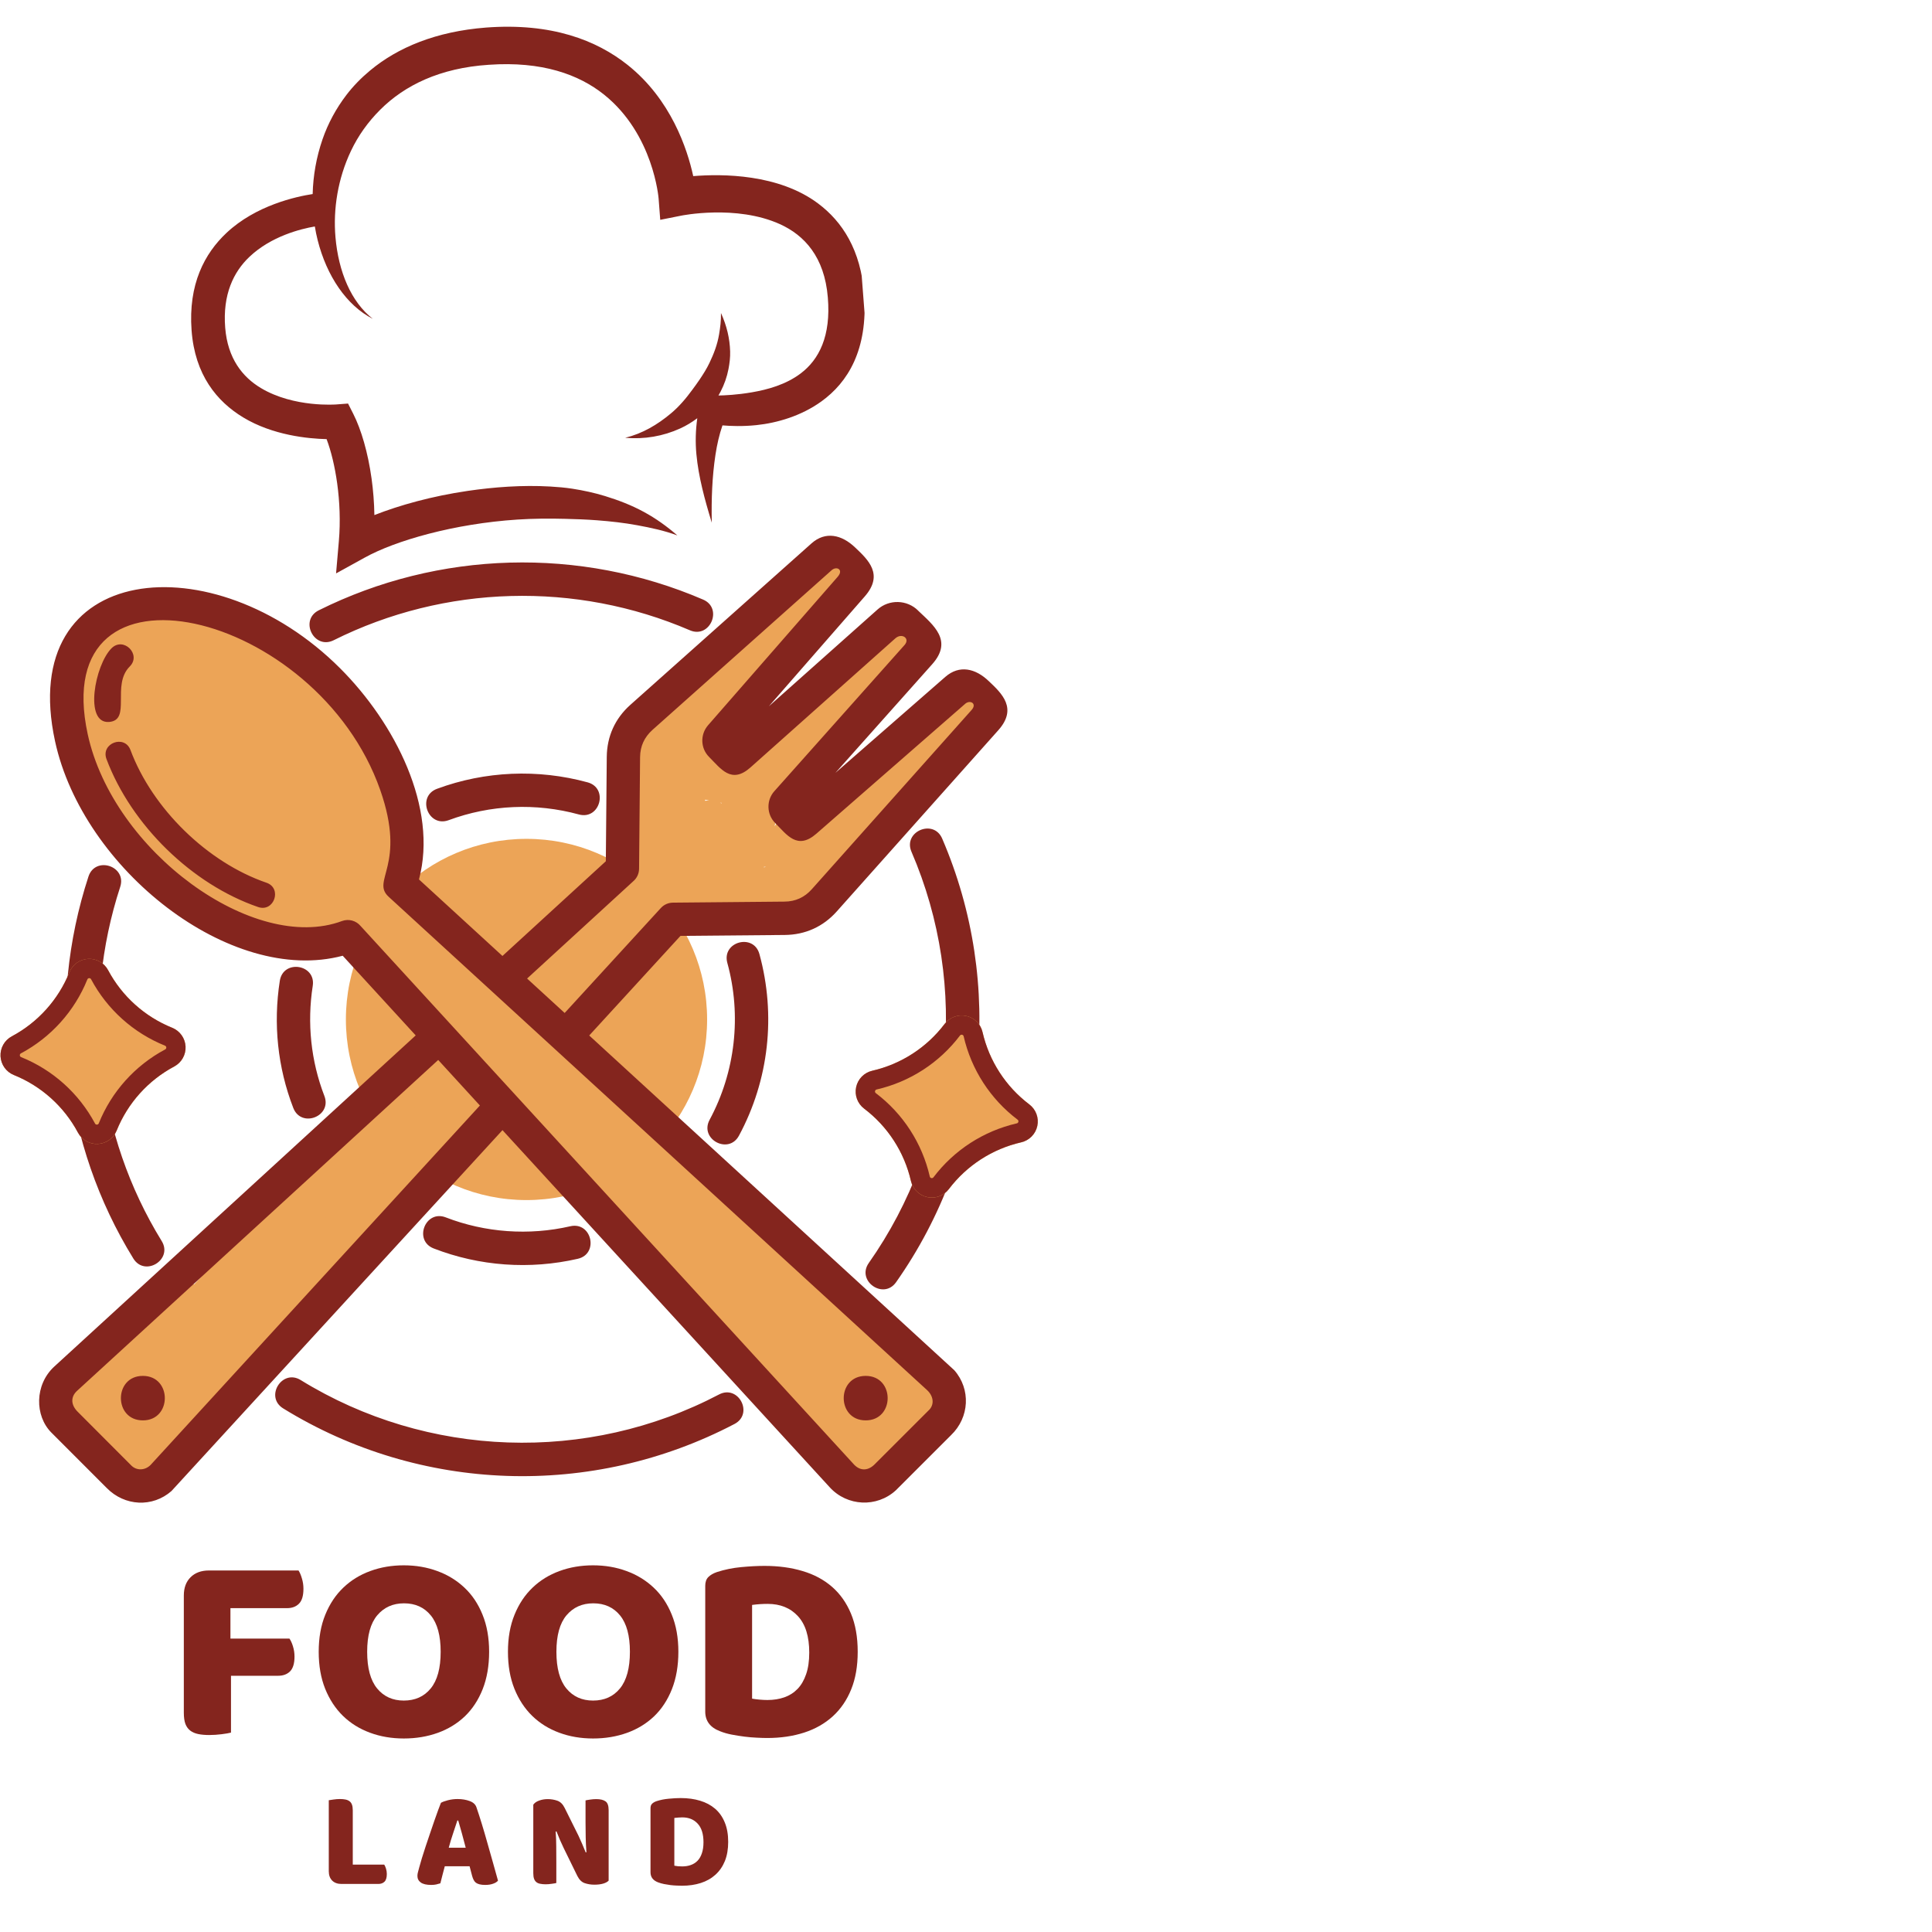 <svg xmlns="http://www.w3.org/2000/svg" xmlns:xlink="http://www.w3.org/1999/xlink" width="500" zoomAndPan="magnify" viewBox="0 0 375 375" height="500" preserveAspectRatio="xMidYMid meet" version="1.0"><defs><g/><clipPath id="2e7cc1b8d8"><path d="M 67.137 162.82 L 137.25 162.82 L 137.25 232.934 L 67.137 232.934 Z M 67.137 162.82 " clip-rule="nonzero"/></clipPath><clipPath id="214cf31fc0"><path d="M 102.191 162.82 C 82.832 162.82 67.137 178.516 67.137 197.875 C 67.137 217.238 82.832 232.934 102.191 232.934 C 121.555 232.934 137.25 217.238 137.25 197.875 C 137.25 178.516 121.555 162.82 102.191 162.82 Z M 102.191 162.82 " clip-rule="nonzero"/></clipPath><clipPath id="f0e2ef5192"><path d="M 13.539 107.211 L 191.789 107.211 L 191.789 229.469 L 13.539 229.469 Z M 13.539 107.211 " clip-rule="nonzero"/></clipPath><clipPath id="ab010070bf"><path d="M 134.656 147.605 C 130.98 148.672 130.391 144.645 129.914 144.762 C 129.441 144.883 129.914 149.738 129.203 149.977 C 128.613 150.094 126.363 147.844 126.598 147.133 C 126.836 146.422 129.914 145.473 131.102 145.828 C 132.402 146.184 133.945 148.199 134.062 149.504 C 134.18 150.926 132.523 153.176 131.336 154.121 C 130.27 154.953 128.73 155.543 127.547 155.188 C 126.242 154.832 124.586 153.055 124.23 151.637 C 123.875 150.094 124.82 146.539 125.77 146.184 C 126.719 145.949 129.203 148.082 129.914 149.621 C 130.746 151.16 130.746 153.887 130.27 155.426 C 129.797 156.73 128.848 158.27 127.664 158.625 C 126.363 159.098 123.754 158.387 122.809 157.559 C 121.977 156.848 121.621 155.781 121.621 154.715 C 121.621 153.293 122.688 150.332 123.875 149.738 C 125.059 149.148 127.902 149.977 128.73 151.16 C 129.797 152.82 127.309 157.797 127.664 159.93 C 127.902 161.352 129.559 163.008 129.324 163.125 C 129.086 163.363 126.008 160.875 126.125 160.641 C 126.242 160.402 129.914 162.059 129.914 161.941 C 129.914 161.824 126.953 161.469 126.363 160.285 C 125.176 158.031 127.664 146.895 129.324 146.305 C 130.27 145.949 132.758 148.082 132.641 148.793 C 132.523 149.621 129.441 150.805 127.902 150.688 C 126.363 150.57 124.109 149.266 123.52 147.961 C 122.926 146.777 123.164 144.762 123.875 143.695 C 124.586 142.633 127.191 141.211 127.547 141.566 C 127.902 141.922 124.348 148.316 123.754 148.199 C 123.281 148.082 123.281 144.172 123.754 142.395 C 124.23 140.734 125.059 139.668 126.48 138.012 C 129.086 134.93 136.195 130.191 139.273 126.398 C 141.645 123.559 142.117 120.359 144.25 118.105 C 146.266 115.973 149.109 113.844 151.242 113.25 C 152.898 112.895 154.676 113.012 155.859 113.844 C 156.926 114.672 157.992 116.211 157.992 117.871 C 157.992 120.832 153.375 127.703 151.242 129.719 C 150.176 130.664 149.227 131.141 148.16 131.258 C 147.094 131.375 145.672 130.902 144.727 130.309 C 143.895 129.719 143.066 128.531 142.828 127.465 C 142.594 126.398 142.828 125.215 143.305 123.914 C 144.133 121.781 146.027 118.699 148.16 116.328 C 150.531 113.605 154.676 110.523 157.164 108.984 C 158.703 108.035 159.891 107.207 161.312 107.324 C 162.852 107.445 165.457 108.867 166.168 110.289 C 166.762 111.473 166.285 113.844 165.812 114.91 C 165.457 115.738 164.984 116.211 164.156 116.566 C 162.969 117.039 158.941 116.684 158.941 116.566 C 158.941 116.449 162.496 115.617 162.852 116.094 C 163.207 116.566 162.379 117.988 161.312 119.648 C 158.348 124.387 138.328 141.445 139.039 144.645 C 139.273 145.711 141.172 146.184 142.238 146.066 C 143.422 145.949 144.371 144.762 145.91 143.461 C 149.227 140.617 156.453 131.852 160.719 128.414 C 163.445 126.281 165.574 125.098 167.945 123.914 C 170.078 122.848 172.922 120.949 174.461 121.66 C 176 122.371 177.66 125.809 177.305 128.176 C 176.711 131.73 170.906 136.113 166.996 140.145 C 162.496 144.762 153.965 150.805 151.477 154.004 C 150.41 155.309 149.938 156.02 149.699 157.203 C 149.465 158.387 149.465 160.875 149.82 160.996 C 150.176 161.113 152.07 157.203 152.07 157.203 C 152.07 157.203 150.055 159.809 150.41 160.641 C 150.766 161.586 153.492 162.535 155.27 161.941 C 159.059 160.758 164.391 150.332 169.129 145.828 C 173.395 141.801 178.727 137.418 182.164 135.758 C 184.059 134.812 185.48 134.457 186.902 134.574 C 188.086 134.691 189.391 135.402 190.102 136.234 C 190.812 137.062 191.285 138.484 191.285 139.551 C 191.285 140.617 190.93 141.566 189.98 142.867 C 187.848 145.828 180.859 150.332 176 154.953 C 170.316 160.52 164.273 170.234 158.23 174.145 C 153.848 176.988 148.754 177.816 144.844 178.527 C 141.883 179.121 140.105 177.816 137.023 179.004 C 130.746 181.371 116.527 197.484 111.551 198.43 C 109.773 198.785 108.828 198.312 107.645 197.367 C 105.512 195.707 101.836 189.664 101.836 186.941 C 101.836 185.164 103.023 184.332 104.445 182.676 C 106.934 179.715 113.328 172.605 116.883 171.773 C 119.016 171.184 121.621 172.012 122.809 173.195 C 123.875 174.262 124.348 176.516 124.23 178.055 C 124.109 179.477 123.398 180.66 122.332 182.199 C 120.676 184.809 116.883 189.309 114.039 191.68 C 111.672 193.574 108.945 195.113 106.812 195.824 C 105.273 196.301 103.852 196.535 102.547 196.301 C 101.363 196.062 100.18 195.352 99.586 194.402 C 98.875 193.336 98.52 191.203 98.875 189.902 C 99.23 188.836 100.297 187.77 101.125 187.176 C 101.836 186.703 103.379 186.348 103.496 186.586 C 103.734 186.941 99.23 191.203 98.875 190.969 C 98.641 190.73 99.707 188.363 100.77 186.82 C 102.547 184.215 106.223 180.305 109.656 177.344 C 113.449 173.906 120.438 167.156 122.809 167.746 C 124.23 168.102 124.23 172.723 125.059 172.84 C 125.887 172.961 128.02 169.523 127.902 168.34 C 127.785 167.273 125.414 166.918 125.176 165.852 C 124.941 164.785 125.652 163.008 126.598 162.059 C 127.547 160.996 129.797 159.691 131.219 159.93 C 132.879 160.164 135.246 162.414 135.723 164.191 C 136.195 166.324 134.418 171.895 132.879 172.367 C 131.457 172.84 127.547 169.879 127.309 168.223 C 127.074 166.324 130.625 162.18 132.641 161.586 C 134.18 161.113 137.379 161.941 137.852 163.008 C 138.328 164.074 136.789 166.445 135.957 167.746 C 135.246 168.934 134.18 170.117 133.113 170.473 C 131.93 170.828 130.035 170.59 129.203 169.762 C 128.258 168.934 127.191 166.207 127.785 165.023 C 128.375 163.602 132.523 161.824 133.707 162.297 C 134.656 162.652 135.129 165.496 135.246 165.496 C 135.367 165.496 133.945 163.363 134.301 162.652 C 134.656 161.824 136.906 160.875 138.207 160.996 C 139.395 161.113 141.172 162.059 141.762 163.246 C 142.355 164.547 141.172 168.457 141.289 168.457 C 141.406 168.457 142.594 165.734 142.238 164.668 C 141.883 163.602 139.039 162.77 139.156 162.297 C 139.273 161.703 143.305 161.586 144.844 162.059 C 146.027 162.414 147.094 163.125 147.688 163.957 C 148.277 164.785 148.633 166.09 148.516 167.156 C 148.398 168.223 148.043 169.406 147.094 170.117 C 145.316 171.418 139.984 170.59 136.789 171.656 C 133.824 172.605 131.691 173.551 128.613 175.805 C 123.281 179.594 115.227 189.664 109.422 194.285 C 105.273 197.602 101.008 199.023 97.93 201.75 C 95.32 204 93.426 206.25 91.648 208.855 C 89.754 211.582 89.16 216.797 87.027 217.859 C 85.488 218.691 82.762 218.215 81.578 217.27 C 80.395 216.32 79.922 213.242 80.156 211.938 C 80.277 211.109 80.75 210.516 81.461 210.043 C 82.527 209.332 86.082 210.277 86.91 209.332 C 87.621 208.5 86.438 206.961 87.027 205.422 C 88.332 202.34 95.32 195.59 97.93 193.336 C 99.113 192.27 99.707 191.68 100.891 191.324 C 102.547 190.848 105.629 190.613 106.934 191.324 C 108 191.914 108.711 193.219 108.828 194.523 C 108.945 196.301 107.523 199.023 106.223 201.395 C 104.445 204.473 101.246 208.5 98.758 211.227 C 96.742 213.359 95.086 215.02 92.832 216.559 C 90.465 218.215 87.266 219.992 84.895 220.586 C 83.117 221.059 81.223 221.297 79.801 220.586 C 78.262 219.875 76.246 217.859 76.012 216.32 C 75.891 214.781 77.195 212.648 78.617 211.465 C 80.395 210.043 84.184 208.5 86.316 208.977 C 88.094 209.332 89.992 211.344 90.465 212.648 C 90.938 213.715 90.582 215.137 90.109 216.086 C 89.637 217.031 88.332 218.691 87.504 218.453 C 86.199 218.098 83.117 210.398 83.949 209.332 C 84.539 208.621 88.332 209.566 89.398 210.516 C 90.227 211.227 90.582 212.766 90.582 213.832 C 90.582 214.898 89.992 216.203 89.398 217.031 C 88.926 217.742 87.621 218.57 87.504 218.453 C 87.383 218.336 90.109 215.375 90.109 215.375 C 90.109 215.375 89.16 217.504 88.094 218.336 C 86.555 219.52 83.238 220.586 80.988 220.469 C 79.09 220.348 76.484 219.637 75.535 218.336 C 74.59 217.031 74.59 214.309 75.535 212.648 C 76.602 210.633 81.816 210.043 83.117 207.91 C 84.305 205.895 84.66 202.816 83.594 200.328 C 82.172 196.891 75.418 194.285 72.457 190.73 C 69.73 187.414 67.008 182.555 66.176 179.594 C 65.703 177.816 65.586 176.516 66.176 175.211 C 66.887 173.789 69.141 172.25 70.68 171.773 C 71.863 171.418 72.812 171.539 74.352 172.012 C 77.312 172.961 82.883 176.633 86.555 179.715 C 90.348 182.793 95.086 187.77 96.742 190.492 C 97.574 191.797 97.809 192.746 97.809 193.812 C 97.809 194.879 97.336 196.301 96.387 197.012 C 95.203 197.957 93.188 198.668 90.938 198.078 C 85.488 196.773 70.797 179.004 66.176 178.41 C 64.637 178.172 63.453 180.305 62.742 179.832 C 61.914 179.359 61.676 175.922 62.27 174.5 C 62.859 173.316 64.637 171.656 65.703 171.773 C 67.008 171.895 69.141 174.973 69.375 176.516 C 69.613 177.938 68.664 179.715 67.719 180.66 C 66.887 181.609 65.586 181.965 64.043 182.32 C 61.793 182.91 58.594 183.266 55.633 182.793 C 52.199 182.199 48.645 181.016 44.617 178.41 C 37.98 174.145 26.844 163.125 21.75 156.848 C 18.551 152.82 16.418 149.738 15.117 145.828 C 13.812 141.922 13.812 136.945 14.168 133.273 C 14.523 130.309 15.234 127.348 16.539 125.215 C 17.602 123.438 18.906 122.371 20.566 121.188 C 22.578 119.766 25.188 118.461 28.027 117.75 C 31.348 116.922 36.086 116.922 39.641 117.277 C 42.84 117.633 45.324 117.988 48.645 119.648 C 53.738 122.137 61.793 127.82 66.176 132.918 C 70.086 137.418 72.457 142.984 74.352 147.844 C 76.129 152.227 77.078 156.375 77.668 160.758 C 78.262 165.141 79.09 171.184 77.789 174.027 C 76.957 175.805 75.773 176.75 73.641 177.582 C 69.141 179.359 55.75 179.359 50.184 178.883 C 46.984 178.648 45.207 178.293 42.719 177.344 C 39.996 176.277 37.387 174.973 34.781 172.723 C 31.348 169.645 27.316 164.547 25.066 159.691 C 22.816 154.832 21.867 148.793 21.156 143.695 C 20.445 139.078 19.973 133.508 20.566 130.547 C 20.922 129.008 21.277 128.059 22.105 127.109 C 23.055 125.926 24.594 124.504 26.133 124.27 C 27.91 124.031 30.992 125.453 32.293 126.637 C 33.359 127.465 33.598 128.414 34.191 129.836 C 35.02 132.086 35.02 135.641 36.086 138.84 C 37.508 142.867 42.008 149.027 42.363 151.992 C 42.602 153.41 42.363 154.477 41.773 155.309 C 41.062 156.254 39.285 157.32 38.098 157.441 C 37.031 157.559 35.848 156.965 35.137 156.375 C 34.309 155.781 34.07 154.953 33.48 153.648 C 32.293 150.805 30.281 143.34 29.688 139.195 C 29.215 135.996 29.094 133.391 29.57 130.785 C 30.043 128.176 30.871 124.504 32.414 123.559 C 33.715 122.727 35.609 123.32 37.742 124.27 C 41.891 126.043 51.844 134.102 53.738 137.418 C 54.566 138.84 54.566 140.145 54.211 141.211 C 53.855 142.277 52.434 143.461 51.367 143.695 C 50.066 143.934 48.051 143.34 46.984 142.039 C 45.207 139.551 45.324 130.191 45.801 126.992 C 46.035 125.453 46.273 124.27 47.102 123.676 C 48.051 122.965 49.828 122.492 51.367 123.203 C 54.566 124.742 58.594 135.523 61.793 140.023 C 64.164 143.223 68.074 145.711 68.43 147.961 C 68.664 149.383 67.953 151.281 67.008 151.754 C 66.059 152.227 63.809 151.754 62.98 150.688 C 61.676 149.148 61.438 143.461 62.148 141.566 C 62.625 140.5 63.57 139.789 64.398 139.551 C 65.348 139.312 66.414 139.434 67.48 140.262 C 70.324 142.512 76.367 156.02 77.312 160.164 C 77.668 161.941 77.668 163.246 77.195 164.191 C 76.84 164.902 76.129 165.379 75.418 165.613 C 74.59 165.852 73.758 165.734 72.574 165.141 C 69.613 163.719 60.727 156.492 58.949 153.648 C 58.238 152.465 58.004 151.516 58.238 150.688 C 58.594 149.738 60.016 148.555 60.965 148.316 C 61.676 148.082 62.625 148.316 63.215 148.793 C 64.043 149.383 64.398 150.57 65.109 151.992 C 66.414 154.715 69.73 160.996 69.852 164.074 C 69.969 165.852 69.496 167.746 68.547 168.457 C 67.719 169.051 65.941 169.168 64.637 168.34 C 61.793 166.68 55.75 156.73 55.516 153.176 C 55.395 151.398 56.227 149.504 57.293 149.027 C 58.238 148.555 60.492 149.027 61.559 150.215 C 63.688 152.582 64.52 162.891 64.281 166.207 C 64.164 167.746 64.043 168.695 63.332 169.406 C 62.504 170.117 60.727 170.707 59.305 170.117 C 55.988 168.578 48.523 155.543 48.051 151.516 C 47.812 149.738 48.406 147.961 49.355 147.488 C 50.301 147.016 52.434 147.25 53.5 148.316 C 55.277 150.094 54.566 156.137 55.633 160.047 C 56.816 164.191 60.254 170 60.492 172.723 C 60.609 174.027 60.609 174.973 60.016 175.566 C 59.426 176.277 57.883 176.988 56.699 176.516 C 53.145 175.094 46.035 156.609 42.602 151.637 C 40.941 149.383 38.93 148.438 38.574 146.895 C 38.336 145.711 38.809 144.051 39.52 143.578 C 40.23 143.105 41.535 142.984 42.484 143.695 C 44.852 145.594 48.645 159.453 48.523 163.125 C 48.523 164.547 48.051 165.613 47.34 166.207 C 46.746 166.68 45.324 166.68 44.617 166.445 C 44.023 166.207 43.551 165.734 43.074 165.023 C 42.008 163.48 41.418 159.691 40.113 157.086 C 38.691 154.359 34.902 151.16 34.426 149.027 C 34.191 147.844 34.426 146.422 35.02 145.828 C 35.609 145.238 37.152 144.883 38.219 145.355 C 40.23 146.422 43.195 153.766 43.906 156.254 C 44.262 157.559 44.379 158.387 44.023 159.219 C 43.668 160.047 42.484 160.758 41.652 160.996 C 40.941 161.113 40.23 160.996 39.402 160.52 C 37.98 159.574 35.137 156.375 35.02 154.477 C 34.902 153.055 36.086 150.926 37.152 150.449 C 38.098 149.977 39.875 150.449 40.941 151.516 C 42.719 153.41 44.141 160.875 44.141 163.602 C 44.141 165.023 43.785 166.207 43.195 166.918 C 42.602 167.512 41.652 167.984 40.824 167.984 C 39.996 167.984 39.164 167.867 38.336 167.273 C 36.676 166.09 35.02 161.703 33.125 159.691 C 31.582 158.031 28.738 157.086 28.266 155.543 C 27.91 154.121 28.738 151.637 29.688 150.926 C 30.637 150.332 32.293 150.57 33.836 151.281 C 36.441 152.465 41.535 157.086 42.602 159.691 C 43.195 161.23 43.074 163.125 42.484 164.074 C 41.891 164.902 40.352 165.613 39.402 165.613 C 38.574 165.613 37.742 165.496 36.914 164.668 C 35.02 162.891 32.059 154.715 31.703 151.637 C 31.582 149.977 31.582 148.555 32.414 147.727 C 33.242 146.895 34.781 146.305 36.441 146.895 C 40.941 148.438 53.383 170.707 56.699 171.062 C 57.648 171.184 58.477 169.523 58.594 169.645 C 58.715 169.762 57.293 172.367 56.344 172.723 C 55.395 173.078 53.977 172.484 52.789 171.773 C 51.133 170.707 48.051 167.391 47.934 165.613 C 47.812 164.43 48.645 163.125 49.711 162.535 C 51.367 161.703 55.395 162.77 58.359 163.602 C 61.793 164.547 67.48 166.445 69.141 168.34 C 70.086 169.406 70.324 170.945 70.086 172.012 C 69.969 172.961 69.375 173.789 68.43 174.383 C 66.414 175.566 60.727 175.805 57.293 175.922 C 54.449 175.922 51.605 176.039 49.234 175.094 C 46.867 174.145 44.617 172.129 42.84 170.355 C 41.297 168.812 40.113 167.984 39.285 165.496 C 37.508 160.402 40.707 142.512 38.219 139.668 C 37.27 138.602 35.609 139.551 34.547 138.957 C 33.598 138.367 32.531 137.418 32.176 136.352 C 31.82 135.168 31.82 133.391 32.414 132.324 C 32.887 131.375 33.953 130.664 34.902 130.43 C 35.965 130.191 37.387 130.191 38.809 131.141 C 41.891 133.152 46.156 144.051 49 147.25 C 50.539 148.91 52.434 149.148 53.145 150.449 C 53.738 151.754 53.977 154.004 53.266 155.07 C 52.555 156.137 50.066 157.32 48.879 156.73 C 46.512 155.543 45.801 144.406 44.379 140.734 C 43.551 138.602 43.195 137.418 42.129 135.996 C 40.941 134.336 37.98 133.152 37.152 131.613 C 36.676 130.547 36.559 129.48 36.797 128.531 C 37.031 127.586 37.625 126.52 38.453 126.043 C 39.402 125.453 40.824 124.977 42.484 125.453 C 45.68 126.281 51.488 131.969 55.16 135.641 C 58.594 139.078 61.914 143.223 64.281 146.777 C 66.176 149.621 68.43 152.699 68.547 155.188 C 68.664 157.086 67.719 159.453 66.414 160.402 C 65.23 161.23 62.859 160.875 61.082 160.641 C 59.305 160.402 57.293 159.691 55.871 158.625 C 54.449 157.559 53.621 156.02 52.789 154.121 C 51.605 151.637 49.711 146.895 49.945 144.527 C 50.066 143.105 50.895 141.801 51.844 141.09 C 52.672 140.5 53.855 140.262 54.805 140.5 C 55.988 140.855 57.766 142.156 58.359 143.695 C 59.188 145.711 58.949 150.094 58.004 151.871 C 57.293 153.176 55.871 154.121 54.684 154.242 C 53.383 154.359 51.367 153.055 50.301 151.871 C 49.117 150.57 48.168 147.961 48.051 146.422 C 47.934 145.238 48.051 144.172 48.645 143.34 C 49.355 142.395 51.012 141.211 52.199 141.211 C 53.383 141.211 54.805 141.684 55.871 142.984 C 57.883 145.473 57.055 153.055 59.898 157.797 C 63.453 163.957 71.391 168.223 77.906 175.449 C 87.027 185.52 102.312 204.594 108.117 213.832 C 111.078 218.57 113.684 222.719 113.805 225.324 C 113.805 226.629 113.328 227.457 112.617 228.168 C 111.789 228.879 109.895 229.473 108.711 229.352 C 107.762 229.234 107.051 228.762 106.102 227.812 C 103.496 225.207 97.93 214.426 95.676 209.688 C 94.375 206.844 93.188 204.473 92.953 202.695 C 92.832 201.629 92.953 200.801 93.309 199.973 C 93.664 199.141 94.609 198.195 95.441 197.84 C 96.27 197.484 97.574 197.246 98.52 197.723 C 99.707 198.312 100.062 200.918 101.363 201.629 C 102.547 202.34 104.207 201.395 105.867 201.984 C 108.711 203.051 116.41 207.789 116.293 209.332 C 116.172 210.277 113.805 211.227 111.906 211.109 C 108.234 210.754 98.641 204.238 96.508 201.273 C 95.559 199.852 95.32 198.43 95.559 197.367 C 95.797 196.418 96.387 195.352 97.336 194.879 C 98.52 194.285 100.297 194.047 102.191 194.879 C 106.34 196.535 117.121 207.438 118.66 210.871 C 119.254 212.176 119.133 213.004 118.777 213.953 C 118.305 215.02 116.883 216.32 115.816 216.676 C 114.871 217.031 113.805 216.797 112.738 216.32 C 111.195 215.73 108.117 214.188 107.879 212.766 C 107.523 211.227 110.012 207.199 111.316 207.199 C 113.094 207.199 118.426 216.086 117.594 217.387 C 117.004 218.336 111.551 217.742 111.434 217.148 C 111.316 216.676 113.449 214.898 114.633 215.02 C 116.41 215.254 119.727 219.637 120.438 221.535 C 120.91 222.602 120.793 223.668 120.438 224.496 C 120.082 225.324 119.371 226.391 118.426 226.746 C 117.238 227.219 115.227 227.102 113.684 226.152 C 110.723 224.379 105.746 215.73 104.801 212.766 C 104.445 211.582 104.445 210.754 104.68 209.922 C 104.918 209.094 105.746 208.145 106.578 207.789 C 107.523 207.316 108.828 207.199 110.25 207.672 C 112.973 208.621 119.609 213.715 120.793 216.441 C 121.504 217.98 121.266 220.113 120.438 221.059 C 119.609 222.008 117.004 222.48 115.938 222.246 C 115.227 222.125 114.75 221.77 114.395 221.18 C 113.805 220.23 114.516 217.504 114.039 216.203 C 113.684 215.254 112.5 214.898 112.5 214.07 C 112.383 212.887 113.684 210.516 114.871 209.922 C 116.055 209.332 117.949 209.805 119.488 210.633 C 121.621 211.82 124.703 215.965 125.531 217.98 C 126.008 219.047 126.008 219.992 125.77 220.824 C 125.531 221.77 124.82 222.836 123.992 223.312 C 123.281 223.785 122.098 224.141 121.148 223.902 C 120.082 223.668 118.07 222.48 118.07 221.535 C 118.07 220.469 121.387 217.625 122.57 217.625 C 123.398 217.625 124.465 218.57 124.703 219.402 C 125.059 220.348 124.348 222.363 123.637 223.191 C 123.043 223.902 121.742 224.379 120.793 224.496 C 119.844 224.613 119.016 224.379 117.949 223.668 C 115.227 221.891 108.234 212.887 107.168 209.922 C 106.695 208.738 106.812 207.91 107.168 207.082 C 107.645 206.133 108.828 204.949 109.895 204.711 C 110.961 204.473 112.738 204.711 113.566 205.539 C 114.516 206.488 113.684 208.855 114.395 210.754 C 115.344 213.598 119.965 218.098 119.844 220.469 C 119.844 221.891 118.777 223.074 117.832 223.668 C 116.883 224.258 115.461 224.258 114.16 223.902 C 112.262 223.312 108 220.348 107.879 218.809 C 107.762 217.742 109.301 216.203 110.484 215.965 C 111.789 215.609 114.75 216.676 115.582 217.742 C 116.293 218.691 116.41 220.586 116.055 221.652 C 115.699 222.719 114.395 223.902 113.211 224.258 C 111.906 224.613 109.539 224.258 108.473 223.43 C 107.523 222.719 106.812 221.059 106.934 219.875 C 107.168 218.57 108.59 216.914 110.012 216.203 C 111.789 215.375 115.344 215.375 117.004 216.32 C 118.426 217.031 119.844 219.164 119.844 220.469 C 119.844 221.77 117.949 224.023 116.648 224.379 C 115.582 224.734 113.684 224.141 112.855 223.312 C 112.027 222.48 111.316 220.703 111.551 219.52 C 111.789 218.336 112.855 216.797 113.922 216.441 C 115.227 215.965 117.949 216.559 118.898 217.504 C 119.727 218.336 120.082 220.23 119.727 221.414 C 119.371 222.48 118.305 223.668 117.004 224.258 C 115.344 224.969 112.027 225.09 110.25 224.379 C 108.828 223.785 107.168 222.125 106.934 220.824 C 106.695 219.637 107.289 217.98 108.234 217.148 C 109.301 216.32 111.789 215.965 113.094 216.203 C 114.16 216.441 115.105 216.914 115.582 217.742 C 116.172 218.691 116.527 220.586 116.055 221.652 C 115.582 222.836 113.684 224.258 112.262 224.379 C 110.605 224.496 108 222.719 106.578 221.535 C 105.512 220.586 104.562 219.52 104.207 218.215 C 103.734 216.676 103.613 213.598 104.68 212.531 C 105.867 211.344 109.301 211.109 111.551 211.699 C 114.16 212.41 117.832 215.609 118.898 217.742 C 119.727 219.281 119.727 221.297 119.254 222.363 C 118.898 223.191 117.832 223.902 117.004 224.141 C 116.172 224.379 115.105 224.379 114.16 223.902 C 112.5 223.074 110.25 219.992 109.066 217.504 C 107.762 214.781 106.34 210.277 106.934 208.027 C 107.289 206.488 108.711 205.066 109.895 204.711 C 111.078 204.355 112.738 204.949 114.277 206.016 C 117.238 208.027 123.281 215.492 124.465 218.336 C 124.941 219.637 124.941 220.469 124.703 221.414 C 124.465 222.363 123.637 223.43 122.809 223.902 C 121.977 224.379 120.793 224.613 119.844 224.496 C 118.898 224.379 117.832 223.785 117.121 222.957 C 116.172 221.77 115.105 218.809 115.461 217.148 C 115.816 215.609 117.715 213.832 119.016 213.477 C 120.199 213.121 121.977 213.953 123.043 214.781 C 124.23 215.73 125.77 217.504 125.887 218.926 C 126.008 220.348 124.941 222.48 123.992 223.312 C 123.281 223.902 122.098 224.023 121.148 223.902 C 120.199 223.785 119.488 223.191 118.543 222.363 C 116.766 220.824 112.855 216.203 112.5 214.07 C 112.262 212.887 112.738 211.938 113.328 211.227 C 113.922 210.516 114.871 209.688 115.816 209.566 C 117.004 209.449 119.133 210.16 120.082 211.344 C 121.266 212.766 121.742 216.441 121.387 218.336 C 121.031 219.875 119.965 221.535 118.898 222.125 C 117.832 222.602 116.527 222.363 115.105 221.77 C 112.5 220.703 106.695 216.086 105.273 213.598 C 104.562 212.293 104.445 210.871 104.68 209.922 C 104.918 209.094 105.746 208.145 106.578 207.789 C 107.645 207.316 109.539 207.316 111.078 208.266 C 114.039 210.043 119.488 218.57 120.438 221.535 C 120.793 222.836 120.793 223.668 120.438 224.496 C 120.082 225.324 119.254 226.273 118.426 226.746 C 117.594 227.219 116.41 227.34 115.461 227.102 C 114.633 226.863 113.922 226.391 113.094 225.68 C 111.672 224.379 109.066 221.535 108.355 219.164 C 107.645 216.797 107.645 212.41 108.945 211.344 C 110.129 210.398 114.039 211.465 115.582 212.531 C 116.883 213.477 117.594 215.137 117.949 216.797 C 118.305 218.57 118.543 222.008 117.477 222.836 C 116.293 223.785 112.383 222.719 110.25 221.18 C 107.289 218.926 102.668 211.582 103.141 208.5 C 103.496 206.371 106.102 203.762 108.234 203.645 C 111.078 203.406 117.715 208.383 118.66 210.871 C 119.254 212.41 118.426 214.664 117.594 215.609 C 116.883 216.441 115.699 216.797 114.75 216.797 C 113.805 216.797 113.094 216.559 111.906 215.848 C 108.59 213.832 97.574 203.883 95.914 200.445 C 95.32 199.141 95.203 198.312 95.559 197.367 C 95.914 196.301 97.098 194.758 98.285 194.402 C 99.707 193.93 101.602 194.641 103.613 195.707 C 107.406 197.723 115.582 204.355 117.477 208.5 C 118.66 211.109 118.898 215.254 117.594 216.32 C 116.293 217.387 112.738 216.203 109.895 215.137 C 105.746 213.598 98.402 208.621 95.676 205.895 C 94.254 204.473 93.188 203.172 92.953 201.984 C 92.832 201.273 92.953 200.562 93.309 199.973 C 93.898 199.141 95.32 197.84 96.508 197.602 C 97.691 197.367 99.23 197.84 100.18 198.785 C 101.48 200.09 101.48 202.816 102.785 205.539 C 105.035 210.16 112.262 219.637 113.449 223.191 C 113.922 224.613 113.922 225.324 113.684 226.273 C 113.449 227.219 112.617 228.285 111.789 228.762 C 110.961 229.234 109.656 229.473 108.711 229.352 C 107.645 229.117 106.812 228.641 105.746 227.574 C 103.734 225.562 102.43 221.059 99.352 216.441 C 93.781 208.145 82.051 192.508 73.758 182.676 C 66.77 174.5 57.41 168.34 53.266 161.113 C 50.066 155.543 47.223 147.488 48.289 144.289 C 48.879 142.633 50.895 141.328 52.199 141.211 C 53.383 141.09 54.922 141.922 55.871 142.984 C 57.172 144.406 58.477 148.199 58.477 149.977 C 58.477 151.16 58.004 152.109 57.41 152.82 C 56.816 153.531 55.75 154.242 54.684 154.242 C 53.383 154.242 51.133 153.293 50.301 151.871 C 49.234 150.094 49.355 145.594 50.184 143.578 C 50.895 142.039 52.434 140.5 53.738 140.379 C 55.039 140.262 56.816 141.328 58.004 142.75 C 59.898 144.883 62.27 150.449 62.27 153.176 C 62.27 154.953 61.559 157.32 60.609 157.441 C 58.715 157.676 53.977 146.184 50.422 142.512 C 47.578 139.668 44.023 138.246 41.652 136.113 C 39.641 134.336 37.27 132.441 36.797 130.664 C 36.441 129.363 36.914 127.703 37.742 126.754 C 38.574 125.809 39.996 125.098 41.418 125.215 C 43.43 125.453 46.391 127.586 48.289 130.074 C 51.133 133.746 53.621 142.984 54.328 147.016 C 54.684 149.148 54.922 151.871 54.328 152.109 C 53.738 152.344 50.656 148.91 50.777 148.793 C 50.777 148.672 52.672 149.738 53.145 150.449 C 53.738 151.16 54.211 152.344 53.977 153.293 C 53.738 154.477 52.316 156.492 50.895 156.73 C 49.117 157.086 46.391 155.543 44.023 153.648 C 40.113 150.449 33.242 140.262 32.176 136.352 C 31.703 134.691 31.82 133.391 32.414 132.324 C 33.004 131.375 34.426 130.309 35.848 130.309 C 38.098 130.309 42.84 133.152 44.496 135.047 C 45.562 136.234 45.801 137.301 46.156 139.078 C 46.867 142.512 46.156 149.738 46.629 154.121 C 46.984 157.441 46.984 160.758 48.406 163.008 C 49.711 165.023 51.961 166.445 54.566 167.273 C 58.004 168.34 64.875 166.09 67.48 167.156 C 68.902 167.746 69.852 168.934 70.086 170 C 70.324 171.062 69.852 172.961 69.141 173.789 C 68.547 174.5 67.598 174.855 66.652 175.094 C 65.586 175.328 64.754 175.211 63.215 174.738 C 59.543 173.789 48.645 169.289 45.562 166.801 C 44.141 165.734 43.43 164.902 43.195 163.602 C 42.84 162.059 43.43 159.098 44.496 158.27 C 45.562 157.441 47.695 157.676 49.234 158.387 C 51.367 159.219 53.855 162.414 55.516 164.43 C 56.816 166.09 58.715 168.102 58.594 169.645 C 58.594 170.828 57.293 172.367 56.344 172.723 C 55.395 173.078 53.5 172.484 52.789 171.773 C 52.199 171.062 51.961 169.762 52.078 168.812 C 52.199 167.629 53.145 165.496 54.094 165.379 C 55.277 165.258 58.359 168.102 58.594 169.523 C 58.715 170.707 57.41 172.961 56.227 173.316 C 54.684 173.789 51.844 171.773 49.234 169.879 C 44.496 166.324 32.887 155.664 31.703 151.637 C 31.227 149.977 31.582 148.555 32.414 147.727 C 33.242 146.895 35.137 146.305 36.441 146.895 C 38.93 148.082 42.484 157.441 42.957 160.52 C 43.195 162.059 43.074 163.246 42.484 164.074 C 41.891 164.902 40.352 165.613 39.402 165.613 C 38.574 165.613 37.863 165.379 36.914 164.668 C 34.781 163.246 28.859 158.27 28.266 155.543 C 27.91 153.887 28.621 151.637 29.688 150.926 C 30.754 150.215 33.125 150.688 34.781 151.637 C 37.27 152.938 40.707 157.676 42.246 159.93 C 43.195 161.352 44.023 162.414 44.141 163.602 C 44.262 164.668 43.785 166.207 43.195 166.918 C 42.602 167.512 41.652 167.984 40.824 167.984 C 39.996 167.984 39.047 167.867 38.336 167.273 C 37.27 166.207 36.676 163.246 36.086 161.113 C 35.492 158.742 34.426 155.543 34.902 153.648 C 35.258 152.227 36.203 150.805 37.152 150.449 C 38.219 150.094 39.875 150.57 40.941 151.516 C 42.484 152.82 44.617 156.848 44.262 158.508 C 44.023 159.691 42.602 160.875 41.652 160.996 C 40.707 161.113 39.285 160.52 38.336 159.453 C 36.559 157.559 34.191 150.688 34.191 148.316 C 34.191 147.25 34.426 146.305 35.02 145.828 C 35.73 145.238 37.152 145 38.219 145.355 C 39.641 145.949 40.824 148.082 42.129 150.215 C 44.141 153.293 47.934 159.453 48.289 162.414 C 48.406 163.957 48.051 165.613 47.34 166.207 C 46.746 166.68 45.324 166.68 44.617 166.445 C 44.023 166.207 43.551 165.852 43.074 165.023 C 41.773 162.891 39.996 155.664 39.285 151.992 C 38.691 149.383 37.98 146.539 38.453 145.117 C 38.691 144.289 39.402 143.578 40.113 143.34 C 40.824 143.105 41.535 143.105 42.484 143.695 C 46.156 146.066 60.137 167.629 60.492 172.723 C 60.609 174.5 59.66 175.922 58.832 176.395 C 58.121 176.871 56.816 176.633 56.105 176.277 C 55.516 175.922 55.16 175.449 54.684 174.617 C 53.383 172.367 51.25 165.969 50.066 161.586 C 49 157.441 47.223 151.516 47.934 149.266 C 48.289 148.199 49.234 147.488 50.066 147.25 C 51.012 147.016 52.199 147.371 53.5 148.316 C 56.461 150.688 63.809 162.652 64.281 166.207 C 64.52 167.629 64.043 168.695 63.332 169.406 C 62.504 170.117 60.371 170.473 59.305 170.117 C 58.477 169.879 58.004 169.289 57.527 168.34 C 56.582 166.562 56.105 161.941 55.75 158.98 C 55.395 156.375 54.684 153.293 55.395 151.516 C 55.871 150.215 57.055 149.027 58.121 148.793 C 59.188 148.555 60.371 149.148 61.559 150.215 C 64.164 152.465 69.73 161.469 69.969 164.785 C 70.086 166.324 69.496 167.867 68.547 168.457 C 67.719 169.051 65.82 169.168 64.637 168.34 C 62.148 166.562 58.477 155.426 58.238 152.227 C 58.121 150.926 58.477 150.094 58.949 149.383 C 59.426 148.793 60.137 148.316 60.965 148.316 C 62.27 148.316 63.926 149.621 65.82 150.926 C 69.02 153.176 76.957 159.098 77.434 161.941 C 77.668 163.363 76.367 165.258 75.418 165.613 C 74.469 165.969 72.574 165.141 71.629 164.074 C 70.441 162.77 71.035 159.93 69.969 157.32 C 68.43 153.41 62.031 146.305 61.914 143.223 C 61.914 141.684 62.742 140.262 63.688 139.789 C 64.637 139.312 66.652 139.434 67.48 140.262 C 68.785 141.566 69.141 147.371 68.664 149.383 C 68.43 150.449 67.719 151.398 67.008 151.754 C 66.176 152.109 65.23 152.344 64.043 151.754 C 60.137 149.859 46.156 131.73 45.801 126.992 C 45.68 125.215 46.746 123.793 47.812 123.203 C 48.879 122.609 51.133 123.203 52.078 123.793 C 52.789 124.27 53.027 124.977 53.383 126.164 C 54.211 128.887 55.516 137.301 54.449 140.262 C 53.855 141.922 52.555 143.34 51.367 143.695 C 50.301 144.051 49.117 143.578 47.695 142.75 C 44.617 141.09 35.73 134.93 35.137 131.852 C 34.781 130.074 37.27 126.754 37.863 126.875 C 38.691 127.109 37.387 134.691 38.098 138.246 C 38.691 141.445 40.941 144.527 41.652 147.25 C 42.246 149.383 42.84 151.637 42.484 153.293 C 42.129 154.715 41.18 156.254 40.23 156.848 C 39.402 157.441 37.98 157.559 37.031 157.32 C 36.086 157.086 35.258 156.73 34.309 155.664 C 32.059 153.176 27.672 144.645 26.371 140.023 C 25.422 136.824 24.477 132.207 25.543 131.258 C 26.371 130.547 29.332 131.141 30.16 132.207 C 31.348 133.625 29.805 137.535 30.16 140.734 C 30.637 144.762 32.176 151.398 33.48 154.477 C 34.191 156.254 34.781 156.848 35.73 158.27 C 37.031 160.164 38.809 163.125 40.941 164.902 C 43.074 166.68 45.324 167.867 48.523 168.695 C 53.5 170 65.703 172.961 68.43 170.117 C 70.797 167.512 67.363 158.863 65.941 154.004 C 64.754 149.621 63.809 145.949 60.965 142.156 C 57.172 137.18 49.473 130.309 43.43 128.059 C 38.453 126.281 31.465 126.281 28.266 127.586 C 26.371 128.414 25.305 129.953 24.477 131.73 C 23.527 133.746 23.055 136.707 23.527 139.434 C 24.238 142.984 26.727 147.488 29.688 151.16 C 33.125 155.543 40.469 160.047 43.668 163.602 C 45.562 165.734 45.918 167.867 47.812 169.406 C 49.828 171.184 53.5 172.84 55.633 173.316 C 57.055 173.672 58.121 172.723 59.305 173.316 C 61.082 174.383 64.754 180.066 64.164 181.254 C 63.688 182.199 60.016 181.965 58.594 181.371 C 57.293 180.898 56.105 179.715 55.633 178.527 C 55.039 177.105 54.805 174.5 55.871 173.078 C 57.172 171.301 62.27 170.355 64.637 170 C 66.176 169.762 66.652 169.645 68.43 170.234 C 73.641 172.129 93.664 186.23 96.742 190.492 C 97.691 191.797 97.809 192.746 97.809 193.812 C 97.809 194.879 97.098 196.301 96.387 197.012 C 95.676 197.84 94.254 198.43 93.188 198.43 C 92.121 198.43 91.055 198.195 89.871 197.367 C 87.738 195.945 85.727 191.559 83 188.953 C 80.039 186.109 73.402 183.504 72.812 180.898 C 72.457 179.238 74.234 175.922 75.301 175.922 C 76.84 175.922 78.617 183.031 81.223 186.109 C 84.066 189.547 89.992 192.152 91.887 195.234 C 93.188 197.367 93.188 199.262 93.426 201.512 C 93.664 203.883 93.426 206.844 92.953 208.977 C 92.598 210.754 92.121 212.055 91.055 213.477 C 89.516 215.492 85.961 218.336 83.711 219.402 C 82.172 220.113 80.867 220.586 79.566 220.469 C 78.379 220.348 77.078 219.875 76.246 219.164 C 75.418 218.453 74.824 217.148 74.707 216.086 C 74.59 215.02 74.824 213.598 75.535 212.648 C 76.367 211.582 78.5 210.277 79.566 210.516 C 80.395 210.633 80.75 212.648 81.344 212.648 C 82.172 212.648 82.883 209.922 83.949 209.332 C 84.895 208.855 86.438 208.977 87.383 209.211 C 88.215 209.449 88.926 209.922 89.398 210.516 C 89.992 211.344 90.703 212.648 90.582 213.832 C 90.348 215.254 88.449 218.57 87.504 218.453 C 86.199 218.336 83.117 210.516 83.949 209.332 C 84.422 208.621 86.438 208.855 87.504 209.211 C 88.57 209.566 89.637 210.633 90.109 211.582 C 90.582 212.531 90.82 213.953 90.582 215.02 C 90.348 216.086 89.637 217.031 88.57 217.859 C 86.793 219.164 81.934 221.059 79.801 220.586 C 78.262 220.23 76.84 218.809 76.367 217.504 C 75.891 216.203 75.891 214.309 76.84 213.004 C 78.5 210.871 84.777 210.871 88.332 208.266 C 92.598 205.066 97.336 193.574 99.707 193.691 C 100.891 193.812 101.125 196.891 102.191 197.84 C 103.141 198.668 105.273 198.551 105.391 199.496 C 105.629 201.273 98.402 205.777 96.152 208.738 C 94.375 210.988 93.664 213.598 92.242 215.254 C 91.055 216.559 89.992 217.625 88.57 218.098 C 87.027 218.691 83 218.215 83 218.098 C 83 217.98 87.977 217.031 87.977 217.148 C 87.977 217.148 84.895 218.691 83.594 218.336 C 82.289 217.98 80.633 216.559 80.156 215.375 C 79.684 214.309 79.922 213.242 80.156 211.938 C 80.512 210.16 81.223 207.91 82.406 205.777 C 83.949 202.816 86.316 199.379 89.398 196.418 C 93.426 192.508 100.297 189.547 105.512 185.164 C 111.316 180.422 117.715 172.367 122.453 168.812 C 125.414 166.562 127.191 165.258 130.391 164.191 C 134.418 162.77 141.762 160.996 144.844 162.059 C 146.738 162.652 148.16 164.547 148.516 165.969 C 148.754 167.273 147.922 169.168 147.094 170.117 C 146.266 170.945 144.961 171.301 143.539 171.539 C 141.406 171.773 137.145 171.539 135.484 170.473 C 134.301 169.645 133.707 168.34 133.469 167.035 C 133.234 165.734 133.469 163.719 134.301 162.652 C 135.129 161.703 136.906 160.875 138.207 160.996 C 139.395 161.113 141.172 162.059 141.762 163.246 C 142.355 164.547 142.117 167.156 141.289 168.457 C 140.461 169.762 138.207 171.062 136.434 171.184 C 134.656 171.418 131.93 170.59 130.625 169.289 C 129.441 168.102 128.848 165.496 128.848 163.836 C 128.848 162.535 129.441 161.23 130.152 160.164 C 130.746 159.098 131.691 158.152 132.758 157.559 C 133.945 156.965 135.723 156.609 137.023 156.848 C 138.328 157.086 139.984 158.27 140.695 159.336 C 141.406 160.285 141.762 161.824 141.645 163.008 C 141.527 164.312 140.695 165.734 139.984 166.918 C 139.273 167.984 138.562 169.051 137.496 169.645 C 136.312 170.355 133.113 171.184 132.879 170.828 C 132.641 170.473 135.957 167.746 135.957 167.746 C 135.957 167.746 134.18 170.117 133.113 170.473 C 131.93 170.828 130.035 170.59 129.203 169.762 C 128.137 168.812 127.547 166.207 127.902 164.312 C 128.375 161.941 131.336 158.625 133.113 157.203 C 134.301 156.254 135.484 155.543 136.789 155.426 C 138.09 155.309 139.984 155.543 140.816 156.492 C 141.883 157.559 142.238 160.047 141.883 162.059 C 141.406 164.668 138.328 168.34 136.668 170.59 C 135.484 172.25 134.418 173.672 133.113 174.5 C 132.047 175.211 130.98 175.922 129.68 175.805 C 128.02 175.684 125.176 174.262 124.348 172.84 C 123.637 171.656 123.875 169.879 124.348 168.457 C 124.82 166.918 126.363 164.074 127.664 163.957 C 129.203 163.836 132.996 167.512 132.996 168.934 C 132.996 170.117 131.102 171.184 129.68 172.012 C 127.902 172.961 124.82 174.383 123.164 174.027 C 121.859 173.789 120.555 172.484 120.199 171.301 C 119.727 169.879 120.438 166.68 121.387 165.496 C 122.215 164.547 123.754 164.074 124.941 164.074 C 126.242 164.074 128.02 164.312 128.969 165.379 C 130.27 166.918 131.219 171.184 130.035 173.789 C 128.492 177.461 119.844 180.422 116.41 183.742 C 113.922 186.109 112.617 188.953 110.723 190.969 C 109.184 192.508 106.34 194.996 106.223 194.879 C 106.102 194.758 108.473 191.797 108.355 191.68 C 108.234 191.559 105.391 196.18 103.734 196.418 C 102.43 196.656 100.414 195.469 99.586 194.402 C 98.758 193.336 98.285 191.441 98.875 189.902 C 100.18 186.941 109.184 181.609 112.383 180.066 C 113.922 179.359 114.75 179.004 116.055 179.004 C 117.715 179.004 121.266 179.121 121.504 180.188 C 121.977 181.844 112.738 190.613 111.078 190.137 C 110.129 189.781 109.773 185.164 110.129 185.043 C 110.484 184.926 113.684 188.48 113.328 189.191 C 112.973 189.781 109.066 190.02 108.828 189.309 C 108.234 187.77 122.809 176.277 127.785 173.078 C 130.625 171.184 132.402 170.355 135.012 169.645 C 137.852 168.934 141.289 169.523 144.25 169.051 C 146.977 168.578 149.109 168.578 151.953 166.801 C 157.047 163.719 163.801 153.293 169.723 147.727 C 175.055 142.75 182.164 135.402 185.715 134.574 C 187.137 134.219 188.324 134.93 189.152 135.402 C 189.863 135.879 190.574 136.469 190.812 137.301 C 191.168 138.602 191.047 141.328 189.98 142.867 C 188.559 144.883 184.414 144.883 181.688 147.133 C 177.898 150.094 174.223 156.848 170.316 160.52 C 166.996 163.719 163.68 167.273 160.246 168.34 C 157.402 169.289 153.73 168.695 151.715 167.984 C 150.41 167.512 149.465 166.918 148.754 165.852 C 147.805 164.43 147.211 161.586 147.211 159.809 C 147.211 158.508 147.449 157.32 147.922 156.254 C 148.516 155.07 149.465 153.766 150.531 153.176 C 151.598 152.582 153.254 152.344 154.559 152.582 C 155.98 152.938 157.875 154.004 158.703 155.188 C 159.535 156.137 159.77 157.441 159.891 158.742 C 160.008 160.047 159.652 161.824 159.059 163.008 C 158.469 164.191 157.52 165.258 156.098 166.09 C 154.203 167.273 150.41 168.457 147.922 168.223 C 145.555 167.984 142.473 166.562 141.172 164.668 C 139.75 162.77 139.75 159.219 139.984 156.609 C 140.223 154.004 140.934 151.871 142.949 148.793 C 147.211 142.395 165.34 122.609 169.367 123.438 C 171.145 123.793 170.551 128.887 171.973 129.719 C 173.039 130.43 176 128.887 176.121 129.363 C 176.355 130.074 167.707 134.102 165.574 136.469 C 164.273 137.891 164.629 139.078 163.324 140.734 C 160.957 143.816 153.492 150.215 150.531 152.582 C 149.109 153.766 148.633 154.359 147.211 154.953 C 145.199 155.664 142.117 156.137 139.512 155.781 C 136.434 155.309 131.691 153.766 129.914 151.992 C 128.73 150.805 128.492 149.027 128.258 147.605 C 128.137 146.184 128.258 144.883 128.73 143.461 C 129.203 141.922 129.914 140.855 131.336 138.723 C 135.012 133.508 148.398 118.461 153.492 113.367 C 155.859 110.879 157.164 109.102 159.18 108.273 C 160.719 107.562 163.918 107.918 163.918 107.918 C 163.918 107.918 158.941 108.273 158.941 108.035 C 158.941 107.918 160.363 107.207 161.312 107.324 C 162.734 107.445 165.457 108.867 166.168 110.289 C 166.762 111.473 166.641 113.367 165.812 114.91 C 164.273 117.633 157.164 120.477 154.676 123.32 C 152.898 125.453 152.898 128.531 151.242 129.719 C 149.82 130.785 147.211 131.496 145.793 130.902 C 144.371 130.309 142.828 128.059 142.711 126.281 C 142.594 123.793 146.027 119.648 147.566 117.516 C 148.516 116.211 150.055 114.316 150.293 114.434 C 150.531 114.555 148.871 118.938 148.754 118.938 C 148.633 118.938 148.754 115.617 149.344 114.672 C 149.82 113.961 150.41 113.367 151.242 113.25 C 152.543 113.012 155.625 113.488 156.691 114.555 C 157.637 115.5 157.992 117.871 157.875 119.055 C 157.758 119.883 157.402 120.477 156.809 121.07 C 155.859 122.016 153.254 122.137 151.953 123.438 C 150.41 124.977 150.41 128.059 148.516 130.547 C 145.793 134.102 139.156 139.789 135.957 141.922 C 134.18 142.984 132.758 142.633 131.574 143.816 C 130.035 145.238 129.441 150.332 127.902 150.688 C 126.598 151.043 124.109 149.266 123.52 147.961 C 122.926 146.777 123.043 144.883 123.875 143.695 C 125.176 141.922 130.625 140.145 133.113 140.145 C 134.773 140.145 136.312 140.5 137.145 141.566 C 138.207 142.75 137.973 145.594 137.973 147.727 C 137.973 150.215 137.617 153.055 136.789 155.543 C 136.078 158.031 135.012 160.641 133.352 162.652 C 131.691 164.668 128.848 167.746 126.953 167.746 C 125.414 167.746 122.809 164.902 122.926 164.668 C 123.043 164.43 128.848 166.562 128.848 167.156 C 128.848 167.629 125.414 168.578 124.109 168.102 C 122.688 167.629 121.621 165.496 120.793 163.957 C 120.082 162.535 119.488 161.113 119.371 159.336 C 119.133 156.965 119.844 153.055 120.676 150.688 C 121.266 148.793 121.977 147.016 123.164 145.828 C 124.23 144.762 125.652 144.051 127.074 143.934 C 128.492 143.816 130.746 144.051 131.691 145.117 C 132.641 146.184 132.879 148.555 132.641 150.449 C 132.402 152.582 130.863 155.898 129.441 157.32 C 128.375 158.387 126.836 159.098 125.652 158.98 C 124.465 158.863 123.043 157.797 122.215 156.73 C 121.387 155.543 120.91 153.887 121.031 152.227 C 121.266 149.977 122.809 146.422 124.465 144.762 C 125.887 143.34 128.492 141.684 130.035 142.156 C 131.812 142.633 134.062 146.539 134.18 148.672 C 134.301 150.57 132.641 153.055 131.336 154.121 C 130.27 154.953 128.613 155.309 127.547 155.188 C 126.598 155.07 125.531 154.359 125.059 153.531 C 124.465 152.465 123.992 150.449 124.586 149.266 C 125.297 147.727 128.492 145.473 130.152 145.594 C 131.574 145.594 133.469 147.371 133.945 148.555 C 134.301 149.621 133.945 151.398 133.234 152.344 C 132.523 153.41 130.625 154.832 129.324 154.598 C 127.547 154.359 123.992 150.332 123.875 148.438 C 123.875 147.016 125.531 145.238 126.953 144.406 C 128.375 143.578 131.336 142.984 132.168 143.816 C 133.234 144.883 132.641 150.332 131.457 151.398 C 130.508 152.227 127.785 152.109 126.719 151.281 C 125.531 150.332 124.82 146.895 125.297 145.355 C 125.652 144.051 127.074 143.105 128.375 142.395 C 129.797 141.566 132.402 140.379 133.824 140.734 C 135.012 141.09 136.434 142.633 136.551 143.816 C 136.668 145 134.656 147.605 134.656 147.605 " clip-rule="nonzero"/></clipPath><clipPath id="99b0648227"><path d="M 108.445 215.109 L 183.277 215.109 L 183.277 288 L 108.445 288 Z M 108.445 215.109 " clip-rule="nonzero"/></clipPath><clipPath id="f33849895f"><path d="M 114.988 223.547 C 139.629 244.398 146.027 249.969 151.359 256.363 C 156.691 262.762 161.668 274.254 165.219 276.98 C 166.641 278.047 167.707 278.637 168.895 278.281 C 170.551 277.691 173.988 272.715 173.516 271.648 C 173.16 270.938 171.145 271.531 169.84 270.938 C 167.828 270.109 166.051 268.566 163.09 265.961 C 155.859 259.684 135.723 237.055 128.258 230.773 C 125.059 228.051 123.043 226.629 120.91 225.68 C 119.609 225.09 117.477 225.324 117.359 224.734 C 117.121 224.023 119.371 221.652 120.555 221.414 C 121.742 221.18 123.043 222.125 124.703 223.191 C 127.785 225.207 131.574 229.473 136.195 234.211 C 143.777 242.031 160.602 259.445 165.574 266.434 C 167.707 269.398 169.84 272.359 169.25 273.426 C 168.773 274.254 165.812 273.898 164.273 273.543 C 162.852 273.188 161.074 272.121 160.246 271.055 C 159.652 270.227 159.297 269.16 159.414 268.094 C 159.535 266.789 160.602 264.895 161.668 264.184 C 162.496 263.59 163.801 263.473 164.746 263.59 C 165.695 263.711 166.879 264.066 167.59 264.777 C 168.301 265.367 168.895 266.434 169.012 267.5 C 169.129 268.805 168.418 270.938 167.59 271.887 C 166.879 272.715 165.812 273.188 164.746 273.188 C 163.445 273.188 161.43 272.594 160.602 271.531 C 159.77 270.465 159.18 268.332 159.535 267.027 C 159.891 265.723 161.43 264.184 162.613 263.711 C 163.562 263.238 164.512 263.355 165.812 263.711 C 168.062 264.301 172.566 266.789 174.344 268.922 C 175.766 270.582 176.355 273.07 176.477 274.848 C 176.594 276.148 176.121 277.453 175.527 278.52 C 174.816 279.703 173.516 281.008 172.211 281.719 C 170.789 282.43 168.773 282.664 167.234 282.43 C 165.812 282.191 164.391 281.48 163.207 280.297 C 161.668 278.875 161.191 276.27 159.535 273.781 C 156.809 269.871 152.898 265.25 147.805 259.562 C 139.273 250.086 114.039 230.539 111.789 223.074 C 110.961 220.469 111.789 218.215 112.973 216.914 C 114.277 215.609 116.883 215.137 119.371 215.375 C 123.043 215.73 127.902 218.453 132.641 221.891 C 140.105 227.219 149.344 239.777 157.637 247.359 C 165.102 254.113 176 261.695 179.793 265.605 C 181.332 267.145 182.164 267.855 182.637 269.277 C 183.109 270.699 183.348 272.121 182.875 273.898 C 182.164 276.98 178.609 283.141 176.121 285.391 C 174.461 286.93 172.328 287.406 170.672 287.762 C 169.367 287.996 168.418 287.996 167.117 287.641 C 164.984 287.168 161.785 285.629 159.652 284.086 C 157.637 282.664 155.98 281.125 154.32 278.875 C 152.07 275.793 150.055 270.109 147.922 266.91 C 146.266 264.539 145.555 263.711 143.066 261.105 C 137.023 254.586 112.383 233.5 109.422 228.523 C 108.711 227.34 108.59 226.746 108.711 225.918 C 108.828 225.09 109.422 224.141 110.012 223.547 C 110.605 222.957 111.672 222.602 112.5 222.602 C 113.328 222.602 114.988 223.547 114.988 223.547 " clip-rule="nonzero"/></clipPath><clipPath id="0bb448a84d"><path d="M 12.5 210.023 L 94.555 210.023 L 94.555 289.32 L 12.5 289.32 Z M 12.5 210.023 " clip-rule="nonzero"/></clipPath><clipPath id="f9d8e6ef36"><path d="M 29.688 285.984 C 26.016 289.184 24.949 289.184 24.121 288.828 C 23.172 288.473 21.988 287.168 21.633 286.219 C 21.395 285.391 21.395 284.797 21.988 283.496 C 24.711 277.336 49.945 249.492 60.137 237.527 C 66.77 229.707 71.746 222.957 76.84 218.215 C 80.395 214.898 83.949 211.82 86.91 210.988 C 88.805 210.398 91.055 210.516 92.242 211.227 C 93.188 211.82 93.898 213.004 94.137 214.07 C 94.375 215.137 94.254 215.965 93.543 217.387 C 91.41 221.297 78.5 235.16 74.234 236.105 C 72.457 236.461 70.918 235.395 70.086 234.566 C 69.258 233.738 68.785 232.789 68.902 231.367 C 69.141 228.641 74.113 219.402 75.301 219.52 C 75.891 219.52 76.84 222.48 76.484 222.836 C 76.012 223.191 72.219 221.414 71.273 220.113 C 70.562 219.047 70.562 217.387 70.68 216.086 C 70.797 214.781 71.391 213.359 72.219 212.531 C 72.93 211.82 74.234 211.344 75.301 211.344 C 76.367 211.344 77.668 211.699 78.379 212.41 C 79.211 213.121 79.801 214.309 79.922 215.375 C 80.039 216.441 80.039 217.031 79.211 218.57 C 75.418 225.562 42.008 260.156 31.227 268.922 C 26.605 272.715 23.645 274.609 20.328 275.676 C 17.957 276.504 14.879 277.215 13.695 276.27 C 12.629 275.32 12.508 272.359 13.102 270.465 C 13.812 268.094 16.301 266.078 18.668 263.355 C 22.105 259.328 28.859 250.797 32.414 249.137 C 34.191 248.309 35.73 248.426 36.914 248.902 C 37.98 249.258 38.809 250.324 39.285 251.27 C 39.758 252.219 39.875 253.285 39.52 254.707 C 38.93 257.312 35.73 261.816 33.125 265.25 C 30.043 269.277 23.527 277.453 21.867 276.98 C 21.039 276.742 20.684 273.543 21.039 273.305 C 21.512 272.949 25.188 275.559 25.066 275.914 C 24.949 276.27 21.75 276.27 21.277 275.559 C 20.566 274.371 22.816 270.582 24.949 267.5 C 28.621 262.172 39.758 252.457 43.906 248.547 C 45.801 246.77 46.746 245.348 48.289 244.754 C 49.59 244.281 51.488 244.043 52.555 244.754 C 53.738 245.465 55.277 248.191 55.039 249.613 C 54.805 251.035 52.316 253.168 50.895 253.402 C 49.59 253.641 47.695 252.457 46.867 251.625 C 46.156 250.914 45.918 249.848 45.918 248.902 C 45.918 247.953 46.156 246.77 46.746 246.059 C 47.578 245.109 49.473 244.164 50.656 244.164 C 51.605 244.164 52.672 244.637 53.383 245.227 C 54.094 245.82 54.684 246.77 54.922 247.715 C 55.16 248.547 55.277 249.375 54.684 250.559 C 52.91 254.352 40.113 264.066 35.848 269.754 C 32.887 273.66 31.82 277.926 29.805 280.414 C 28.504 282.074 27.316 283.496 25.777 284.086 C 24.355 284.68 22.578 284.797 20.801 284.324 C 18.551 283.613 14.762 281.363 13.574 279.348 C 12.629 277.691 12.391 275.793 13.102 273.781 C 14.285 270.109 21.395 265.25 24.594 260.984 C 27.316 257.312 28.859 251.625 31.465 249.848 C 33.125 248.664 35.492 248.426 36.914 248.902 C 37.98 249.258 38.809 250.324 39.285 251.27 C 39.758 252.219 39.996 253.285 39.52 254.707 C 37.98 258.973 22.105 276.625 19.973 275.793 C 19.023 275.438 20.566 271.41 19.617 270.227 C 18.789 269.16 15.234 269.516 14.996 268.688 C 14.762 267.855 17.129 266.078 18.668 265.012 C 20.445 263.711 22.461 263.711 25.422 261.461 C 34.309 254.707 65.586 216.914 72.219 212.531 C 73.641 211.582 74.234 211.344 75.301 211.344 C 76.367 211.344 77.668 211.699 78.379 212.41 C 79.211 213.121 79.801 214.309 79.922 215.375 C 80.039 216.441 79.684 218.453 79.211 218.57 C 78.617 218.691 75.773 215.137 76.012 214.543 C 76.246 214.07 78.5 214.309 79.684 214.781 C 80.988 215.254 82.762 216.559 83.473 217.742 C 84.066 218.809 84.184 219.992 83.828 221.652 C 83.238 224.734 79.566 232.316 77.195 234.449 C 75.891 235.633 74.469 236.223 73.168 236.105 C 71.863 235.988 70.086 234.684 69.375 233.617 C 68.785 232.672 68.664 231.605 69.02 230.301 C 69.613 228.051 72.691 224.613 75.301 221.77 C 78.5 218.215 84.066 212.531 86.91 210.988 C 88.215 210.277 89.16 210.043 90.227 210.277 C 91.41 210.516 93.188 211.82 93.781 213.004 C 94.375 214.188 94.375 215.848 93.543 217.387 C 92.004 220.23 86.316 221.891 81.223 226.746 C 70.207 237.172 44.262 272.594 34.547 282.074 C 30.754 285.746 28.266 288.828 25.898 289.062 C 24.355 289.184 22.578 288.117 21.988 287.051 C 21.395 285.984 21.867 283.969 22.461 282.785 C 23.055 281.719 24.121 280.652 25.188 280.18 C 26.25 279.703 27.672 279.586 28.621 279.941 C 29.57 280.297 30.516 281.719 30.754 282.664 C 30.992 283.73 29.688 285.984 29.688 285.984 " clip-rule="nonzero"/></clipPath><clipPath id="6db4f90308"><path d="M 58.488 226.398 L 82.551 226.398 L 82.551 246.875 L 58.488 246.875 Z M 58.488 226.398 " clip-rule="nonzero"/></clipPath><clipPath id="2f6ee79141"><path d="M 80.988 233.027 C 62.98 247.125 61.676 246.887 60.727 246.414 C 59.898 246.059 59.188 245.227 58.949 244.398 C 58.594 243.332 58.715 241.32 59.426 240.371 C 60.137 239.422 61.676 238.477 62.859 238.477 C 64.043 238.477 65.82 239.305 66.414 240.371 C 67.125 241.555 67.008 244.398 66.176 245.465 C 65.348 246.531 62.387 247.125 61.082 246.648 C 60.016 246.293 58.949 244.516 58.715 243.453 C 58.477 242.621 58.594 241.91 59.188 240.844 C 61.082 237.766 73.047 227.219 77.312 226.508 C 79.328 226.152 81.344 227.219 82.051 228.168 C 82.645 228.879 82.527 229.945 82.406 230.773 C 82.289 231.605 80.988 233.027 80.988 233.027 " clip-rule="nonzero"/></clipPath><clipPath id="15475c11b0"><path d="M 7 103.062 L 196 103.062 L 196 292 L 7 292 Z M 7 103.062 " clip-rule="nonzero"/></clipPath><clipPath id="2d4329cf19"><path d="M 166 197 L 202 197 L 202 233 L 166 233 Z M 166 197 " clip-rule="nonzero"/></clipPath><clipPath id="07cba0b2e1"><path d="M 169.855 193.277 L 205.266 200.871 L 197.672 236.285 L 162.258 228.688 Z M 169.855 193.277 " clip-rule="nonzero"/></clipPath><clipPath id="feaaf15b58"><path d="M 190.711 200.328 C 191.996 205.93 195.211 210.902 199.793 214.371 C 201.082 215.344 201.688 216.973 201.348 218.551 C 201.008 220.129 199.789 221.367 198.215 221.73 C 192.613 223.012 187.641 226.23 184.172 230.812 C 183.199 232.098 181.566 232.703 179.988 232.367 C 178.414 232.027 177.172 230.805 176.812 229.234 C 175.527 223.629 172.312 218.66 167.73 215.191 C 166.445 214.215 165.836 212.586 166.176 211.008 C 166.516 209.43 167.734 208.191 169.309 207.832 C 174.91 206.547 179.883 203.332 183.352 198.746 C 184.324 197.461 185.957 196.855 187.535 197.195 C 189.113 197.531 190.352 198.754 190.711 200.328 Z M 190.711 200.328 " clip-rule="nonzero"/></clipPath><clipPath id="4493b71d95"><path d="M 166 197 L 202 197 L 202 233 L 166 233 Z M 166 197 " clip-rule="nonzero"/></clipPath><clipPath id="4c5bfde314"><path d="M 165.598 186.691 L 211.797 196.602 L 201.887 242.801 L 155.688 232.891 Z M 165.598 186.691 " clip-rule="nonzero"/></clipPath><clipPath id="0eaed85a99"><path d="M 169.57 192.836 L 205.699 200.586 L 197.949 236.715 L 161.82 228.965 Z M 169.57 192.836 " clip-rule="nonzero"/></clipPath><clipPath id="1f25baf0d9"><path d="M 190.707 200.324 C 191.992 205.926 195.207 210.898 199.789 214.363 C 201.074 215.34 201.68 216.969 201.34 218.547 C 201.004 220.125 199.781 221.363 198.211 221.723 C 192.609 223.008 187.637 226.223 184.168 230.805 C 183.195 232.09 181.566 232.695 179.988 232.359 C 178.41 232.02 177.172 230.797 176.812 229.227 C 175.527 223.625 172.312 218.652 167.73 215.184 C 166.445 214.211 165.836 212.582 166.176 211.004 C 166.516 209.426 167.734 208.188 169.309 207.828 C 174.91 206.543 179.879 203.328 183.348 198.746 C 184.324 197.461 185.953 196.855 187.531 197.191 C 189.109 197.531 190.348 198.75 190.707 200.324 Z M 190.707 200.324 " clip-rule="nonzero"/></clipPath><clipPath id="76dc6dfb6e"><path d="M 0 186 L 37 186 L 37 223 L 0 223 Z M 0 186 " clip-rule="nonzero"/></clipPath><clipPath id="4baea8bac9"><path d="M -0.984 186.957 L 35.18 185.031 L 37.109 221.199 L 0.941 223.125 Z M -0.984 186.957 " clip-rule="nonzero"/></clipPath><clipPath id="5cd12f0fec"><path d="M 20.988 188.312 C 23.695 193.383 28.098 197.34 33.43 199.492 C 34.926 200.094 35.938 201.512 36.023 203.121 C 36.109 204.73 35.254 206.246 33.828 207.008 C 28.758 209.711 24.801 214.113 22.648 219.445 C 22.047 220.941 20.629 221.953 19.02 222.039 C 17.406 222.125 15.891 221.27 15.133 219.844 C 12.43 214.773 8.023 210.816 2.695 208.664 C 1.199 208.062 0.188 206.645 0.102 205.035 C 0.016 203.426 0.871 201.91 2.293 201.148 C 7.367 198.445 11.324 194.043 13.473 188.711 C 14.078 187.215 15.492 186.203 17.105 186.117 C 18.715 186.031 20.23 186.887 20.988 188.312 Z M 20.988 188.312 " clip-rule="nonzero"/></clipPath><clipPath id="bf9924ca7c"><path d="M 0 186 L 37 186 L 37 223 L 0 223 Z M 0 186 " clip-rule="nonzero"/></clipPath><clipPath id="147d6bb970"><path d="M -6.816 181.719 L 40.367 179.203 L 42.883 226.387 L -4.301 228.902 Z M -6.816 181.719 " clip-rule="nonzero"/></clipPath><clipPath id="c299a5866b"><path d="M -1.375 186.609 L 35.523 184.641 L 37.488 221.539 L 0.59 223.508 Z M -1.375 186.609 " clip-rule="nonzero"/></clipPath><clipPath id="4c3e53b930"><path d="M 20.984 188.309 C 23.688 193.379 28.094 197.34 33.422 199.488 C 34.918 200.09 35.93 201.508 36.016 203.117 C 36.102 204.727 35.246 206.242 33.82 207.004 C 28.75 209.707 24.793 214.109 22.645 219.438 C 22.039 220.934 20.625 221.945 19.016 222.031 C 17.402 222.117 15.887 221.262 15.129 219.84 C 12.426 214.77 8.023 210.812 2.691 208.66 C 1.195 208.059 0.188 206.641 0.102 205.031 C 0.016 203.422 0.871 201.906 2.293 201.148 C 7.363 198.441 11.32 194.039 13.473 188.711 C 14.074 187.215 15.488 186.203 17.102 186.117 C 18.711 186.031 20.227 186.887 20.984 188.309 Z M 20.984 188.309 " clip-rule="nonzero"/></clipPath><clipPath id="b23f03f9ac"><path d="M 37 5 L 168 5 L 168 112 L 37 112 Z M 37 5 " clip-rule="nonzero"/></clipPath><clipPath id="bc7b83f4f6"><path d="M 33.027 10.023 L 163.141 0.023 L 171.074 103.219 L 40.957 113.219 Z M 33.027 10.023 " clip-rule="nonzero"/></clipPath><clipPath id="f18bfb0a73"><path d="M 33.027 10.023 L 163.141 0.023 L 171.074 103.219 L 40.957 113.219 Z M 33.027 10.023 " clip-rule="nonzero"/></clipPath></defs><g fill="#84251e" fill-opacity="1"><g transform="translate(32.289, 336.501)"><g><path d="M 25.656 -31.672 C 25.906 -31.285 26.125 -30.77 26.312 -30.125 C 26.508 -29.488 26.609 -28.82 26.609 -28.125 C 26.609 -26.758 26.316 -25.789 25.734 -25.219 C 25.16 -24.645 24.391 -24.359 23.422 -24.359 L 12.438 -24.359 L 12.438 -18.453 L 23.891 -18.453 C 24.16 -18.066 24.391 -17.562 24.578 -16.938 C 24.773 -16.312 24.875 -15.648 24.875 -14.953 C 24.875 -13.629 24.586 -12.676 24.016 -12.094 C 23.441 -11.52 22.664 -11.234 21.688 -11.234 L 12.547 -11.234 L 12.547 -0.203 C 12.16 -0.098 11.555 0.004 10.734 0.109 C 9.922 0.211 9.113 0.266 8.312 0.266 C 7.508 0.266 6.801 0.203 6.188 0.078 C 5.582 -0.047 5.07 -0.266 4.656 -0.578 C 4.238 -0.891 3.922 -1.32 3.703 -1.875 C 3.492 -2.438 3.391 -3.172 3.391 -4.078 L 3.391 -26.812 C 3.391 -28.312 3.828 -29.492 4.703 -30.359 C 5.578 -31.234 6.766 -31.672 8.266 -31.672 Z M 25.656 -31.672 "/></g></g></g><g fill="#84251e" fill-opacity="1"><g transform="translate(60.033, 336.501)"><g><path d="M 1.828 -15.891 C 1.828 -18.609 2.254 -21.008 3.109 -23.094 C 3.961 -25.188 5.129 -26.938 6.609 -28.344 C 8.086 -29.758 9.828 -30.832 11.828 -31.562 C 13.836 -32.301 16.008 -32.672 18.344 -32.672 C 20.676 -32.672 22.844 -32.301 24.844 -31.562 C 26.852 -30.832 28.609 -29.758 30.109 -28.344 C 31.609 -26.938 32.781 -25.188 33.625 -23.094 C 34.477 -21.008 34.906 -18.609 34.906 -15.891 C 34.906 -13.172 34.488 -10.754 33.656 -8.641 C 32.82 -6.535 31.664 -4.773 30.188 -3.359 C 28.707 -1.953 26.957 -0.883 24.938 -0.156 C 22.914 0.57 20.719 0.938 18.344 0.938 C 15.977 0.938 13.785 0.562 11.766 -0.188 C 9.742 -0.938 8 -2.023 6.531 -3.453 C 5.07 -4.879 3.922 -6.633 3.078 -8.719 C 2.242 -10.812 1.828 -13.203 1.828 -15.891 Z M 11.234 -15.891 C 11.234 -12.711 11.879 -10.336 13.172 -8.766 C 14.461 -7.203 16.188 -6.422 18.344 -6.422 C 20.539 -6.422 22.281 -7.203 23.562 -8.766 C 24.852 -10.336 25.5 -12.711 25.5 -15.891 C 25.5 -19.023 24.863 -21.375 23.594 -22.938 C 22.32 -24.508 20.586 -25.297 18.391 -25.297 C 16.234 -25.297 14.5 -24.52 13.188 -22.969 C 11.883 -21.414 11.234 -19.055 11.234 -15.891 Z M 11.234 -15.891 "/></g></g></g><g fill="#84251e" fill-opacity="1"><g transform="translate(96.765, 336.501)"><g><path d="M 1.828 -15.891 C 1.828 -18.609 2.254 -21.008 3.109 -23.094 C 3.961 -25.188 5.129 -26.938 6.609 -28.344 C 8.086 -29.758 9.828 -30.832 11.828 -31.562 C 13.836 -32.301 16.008 -32.672 18.344 -32.672 C 20.676 -32.672 22.844 -32.301 24.844 -31.562 C 26.852 -30.832 28.609 -29.758 30.109 -28.344 C 31.609 -26.938 32.781 -25.188 33.625 -23.094 C 34.477 -21.008 34.906 -18.609 34.906 -15.891 C 34.906 -13.172 34.488 -10.754 33.656 -8.641 C 32.82 -6.535 31.664 -4.773 30.188 -3.359 C 28.707 -1.953 26.957 -0.883 24.938 -0.156 C 22.914 0.57 20.719 0.938 18.344 0.938 C 15.977 0.938 13.785 0.562 11.766 -0.188 C 9.742 -0.938 8 -2.023 6.531 -3.453 C 5.07 -4.879 3.922 -6.633 3.078 -8.719 C 2.242 -10.812 1.828 -13.203 1.828 -15.891 Z M 11.234 -15.891 C 11.234 -12.711 11.879 -10.336 13.172 -8.766 C 14.461 -7.203 16.188 -6.422 18.344 -6.422 C 20.539 -6.422 22.281 -7.203 23.562 -8.766 C 24.852 -10.336 25.5 -12.711 25.5 -15.891 C 25.5 -19.023 24.863 -21.375 23.594 -22.938 C 22.32 -24.508 20.586 -25.297 18.391 -25.297 C 16.234 -25.297 14.5 -24.52 13.188 -22.969 C 11.883 -21.414 11.234 -19.055 11.234 -15.891 Z M 11.234 -15.891 "/></g></g></g><g fill="#84251e" fill-opacity="1"><g transform="translate(133.496, 336.501)"><g><path d="M 12.484 -6.797 C 12.867 -6.723 13.336 -6.66 13.891 -6.609 C 14.453 -6.555 14.977 -6.531 15.469 -6.531 C 16.656 -6.531 17.742 -6.703 18.734 -7.047 C 19.734 -7.398 20.586 -7.941 21.297 -8.672 C 22.016 -9.41 22.57 -10.363 22.969 -11.531 C 23.375 -12.695 23.578 -14.098 23.578 -15.734 C 23.578 -18.867 22.844 -21.227 21.375 -22.812 C 19.914 -24.395 17.961 -25.188 15.516 -25.188 C 15.035 -25.188 14.539 -25.172 14.031 -25.141 C 13.531 -25.109 13.016 -25.055 12.484 -24.984 Z M 15.422 0.844 C 14.828 0.844 14.145 0.82 13.375 0.781 C 12.613 0.75 11.82 0.68 11 0.578 C 10.188 0.473 9.367 0.344 8.547 0.188 C 7.723 0.031 6.961 -0.188 6.266 -0.469 C 4.348 -1.195 3.391 -2.469 3.391 -4.281 L 3.391 -28.688 C 3.391 -29.426 3.586 -29.992 3.984 -30.391 C 4.391 -30.797 4.941 -31.117 5.641 -31.359 C 7.141 -31.848 8.723 -32.172 10.391 -32.328 C 12.066 -32.484 13.566 -32.562 14.891 -32.562 C 17.609 -32.562 20.07 -32.227 22.281 -31.562 C 24.5 -30.906 26.398 -29.891 27.984 -28.516 C 29.566 -27.141 30.797 -25.406 31.672 -23.312 C 32.547 -21.219 32.984 -18.742 32.984 -15.891 C 32.984 -13.098 32.562 -10.664 31.719 -8.594 C 30.883 -6.52 29.691 -4.773 28.141 -3.359 C 26.586 -1.953 24.734 -0.898 22.578 -0.203 C 20.422 0.492 18.035 0.844 15.422 0.844 Z M 15.422 0.844 "/></g></g></g><g clip-path="url(#2e7cc1b8d8)"><g clip-path="url(#214cf31fc0)"><path fill="#eca457" d="M 67.137 162.82 L 137.25 162.82 L 137.25 232.934 L 67.137 232.934 Z M 67.137 162.82 " fill-opacity="1" fill-rule="nonzero"/></g></g><g clip-path="url(#f0e2ef5192)"><g clip-path="url(#ab010070bf)"><path fill="#eca457" d="M 9.43 102.586 L 195.898 102.586 L 195.898 234.094 L 9.43 234.094 Z M 9.43 102.586 " fill-opacity="1" fill-rule="nonzero"/></g></g><g clip-path="url(#99b0648227)"><g clip-path="url(#f33849895f)"><path fill="#eca457" d="M 103.969 210.633 L 187.754 210.633 L 187.754 292.5 L 103.969 292.5 Z M 103.969 210.633 " fill-opacity="1" fill-rule="nonzero"/></g></g><g clip-path="url(#0bb448a84d)"><g clip-path="url(#f9d8e6ef36)"><path fill="#eca457" d="M 8.363 205.539 L 99.039 205.539 L 99.039 293.801 L 8.363 293.801 Z M 8.363 205.539 " fill-opacity="1" fill-rule="nonzero"/></g></g><g clip-path="url(#6db4f90308)"><g clip-path="url(#2f6ee79141)"><path fill="#eca457" d="M 53.977 221.77 L 87.18 221.77 L 87.18 251.391 L 53.977 251.391 Z M 53.977 221.77 " fill-opacity="1" fill-rule="nonzero"/></g></g><g clip-path="url(#15475c11b0)"><path fill="#84251e" d="M 21.648 125.828 C 23.973 123.508 27.504 127.039 25.184 129.363 C 21.57 132.973 25.562 139.805 21.156 140.133 C 16.301 140.492 18.387 129.094 21.648 125.828 Z M 27.73 267.059 C 33.414 267.059 33.414 275.695 27.73 275.695 C 22.047 275.695 22.047 267.059 27.73 267.059 Z M 168.031 267.059 C 162.344 267.059 162.344 275.695 168.031 275.695 C 173.715 275.695 173.715 267.059 168.031 267.059 Z M 85.055 205.738 L 14.91 270.004 C 13.668 271.184 13.766 272.742 15.113 274.055 L 25.547 284.512 C 26.57 285.477 28.176 285.418 29.238 284.336 L 93.148 214.578 Z M 97.531 219.359 L 33.277 289.414 C 29.617 292.625 24.207 292.387 20.699 288.801 L 9.973 278.066 C 6.727 274.816 6.688 268.77 10.547 265.238 L 80.688 200.973 L 66.52 185.508 C 44.734 191.309 16.078 168.699 10.688 143.887 C 3.082 108.879 41.477 105.176 66.016 129.715 C 76.668 140.359 85.039 156.77 81.324 170.699 L 97.527 185.551 L 117.59 167.168 L 117.773 146.918 C 117.809 142.93 119.379 139.465 122.344 136.816 L 157.504 105.477 C 160.219 103.055 163.383 103.773 165.988 106.273 C 168.551 108.691 171.555 111.52 167.859 115.758 L 149.23 137.094 L 170.332 118.301 C 172.59 116.281 176.082 116.383 178.223 118.527 L 178.215 118.531 C 181.16 121.34 185.027 124.336 180.945 128.918 L 162.156 150.008 L 183.484 131.383 C 186.23 128.992 189.34 129.734 191.918 132.203 C 194.488 134.629 197.539 137.508 193.766 141.742 L 162.426 176.898 C 159.785 179.867 156.312 181.441 152.328 181.477 L 132.078 181.656 L 114.367 200.988 L 185.23 265.961 C 188.457 269.641 188.188 275.117 184.594 278.566 L 173.879 289.273 C 170.184 292.66 164.445 292.387 161.066 288.699 Z M 109.602 196.617 L 128.262 176.254 C 128.891 175.562 129.75 175.211 130.621 175.203 L 152.273 175.004 C 154.391 174.988 156.164 174.184 157.582 172.586 L 188.59 137.801 C 189.723 136.531 188.23 135.711 187.238 136.699 L 158.465 161.812 C 154.742 165.066 152.738 162.027 150.469 159.754 C 148.793 158.082 148.715 155.344 150.293 153.578 L 175.566 125.203 C 176.719 123.918 175.055 122.773 173.781 123.906 L 145.668 148.957 C 141.945 152.273 139.906 149.191 137.629 146.918 C 135.961 145.254 135.879 142.559 137.43 140.777 L 162.598 111.949 C 163.832 110.531 162.32 109.758 161.316 110.77 L 126.656 141.66 C 125.062 143.086 124.258 144.848 124.238 146.973 L 124.043 168.629 C 124.035 169.602 123.598 170.473 122.906 171.059 L 102.309 189.934 Z M 64.766 124.27 C 60.945 126.172 58.051 120.371 61.871 118.461 C 85.172 106.848 112.551 106.086 136.473 116.379 C 140.383 118.059 137.816 124.02 133.914 122.34 C 111.75 112.801 86.348 113.492 64.766 124.27 Z M 176.914 165.32 C 175.234 161.418 181.191 158.855 182.875 162.766 C 195.059 191.062 191.68 223.672 173.93 248.875 C 171.48 252.352 166.184 248.621 168.629 245.148 C 185.062 221.812 188.215 191.523 176.914 165.32 Z M 139.57 270.664 C 143.336 268.695 146.336 274.422 142.562 276.395 C 114.875 290.891 81.559 289.777 54.965 273.371 C 51.344 271.141 54.742 265.633 58.363 267.867 C 82.934 283.027 114.008 284.082 139.57 270.664 Z M 31.379 240.875 C 33.617 244.496 28.109 247.895 25.879 244.273 C 12.18 222.062 9.055 194.973 17.168 170.145 C 18.496 166.078 24.656 168.102 23.332 172.145 C 15.816 195.148 18.699 220.281 31.379 240.875 Z M 69.984 179.727 L 165.82 284.324 C 167.117 285.637 168.656 285.41 169.867 284.129 L 180.43 273.57 C 181.371 272.5 181.168 270.977 179.977 269.848 L 75.445 174.07 C 71.934 170.855 78.965 168.078 73.805 153.348 C 61.555 118.375 9.062 105.859 17.027 142.516 C 21.973 165.277 49.281 185.145 66.379 178.773 C 67.695 178.285 69.129 178.707 69.984 179.727 Z M 87.086 159.195 C 83.078 160.68 80.824 154.594 84.828 153.105 C 94.16 149.648 104.422 149.219 114.055 151.852 C 118.164 152.973 116.461 159.207 112.355 158.086 C 104.023 155.809 95.195 156.188 87.086 159.195 Z M 141.172 186.891 C 140.055 182.785 146.285 181.078 147.406 185.191 C 150.652 197.055 149.246 209.633 143.438 220.422 C 141.422 224.184 135.715 221.113 137.734 217.355 C 142.734 208.055 143.977 197.09 141.172 186.891 Z M 110.695 238.016 C 114.855 237.066 116.301 243.379 112.145 244.332 C 102.824 246.469 93.09 245.773 84.188 242.328 C 80.215 240.789 82.547 234.754 86.523 236.293 C 94.176 239.254 102.676 239.859 110.695 238.016 Z M 62.961 212.719 C 64.496 216.691 58.461 219.023 56.926 215.051 C 53.887 207.188 53.008 198.73 54.312 190.371 C 54.973 186.156 61.355 187.16 60.703 191.355 C 59.578 198.551 60.344 205.941 62.961 212.719 Z M 20.664 147.324 C 19.527 144.254 24.18 142.516 25.328 145.586 C 29.582 156.977 40.281 167.41 51.719 171.336 C 54.824 172.398 53.207 177.121 50.102 176.055 C 37.258 171.652 25.469 160.133 20.664 147.324 Z M 20.664 147.324 " fill-opacity="1" fill-rule="nonzero"/></g><g clip-path="url(#2d4329cf19)"><g clip-path="url(#07cba0b2e1)"><g clip-path="url(#feaaf15b58)"><path fill="#eca457" d="M 165.598 186.691 L 211.848 196.613 L 201.93 242.867 L 155.676 232.945 Z M 165.598 186.691 " fill-opacity="1" fill-rule="nonzero"/></g></g></g><g clip-path="url(#4493b71d95)"><g clip-path="url(#4c5bfde314)"><g clip-path="url(#0eaed85a99)"><g clip-path="url(#1f25baf0d9)"><path stroke-linecap="butt" transform="matrix(0.733, 0.157, -0.157, 0.733, 165.596, 186.693)" fill="none" stroke-linejoin="miter" d="M 36.548 10.749 C 39.79 17.692 45.372 23.276 52.314 26.512 C 54.263 27.426 55.508 29.38 55.506 31.532 C 55.509 33.684 54.262 35.64 52.315 36.547 C 45.372 39.789 39.788 45.371 36.547 52.314 C 35.638 54.262 33.684 55.507 31.533 55.51 C 29.38 55.508 27.424 54.261 26.516 52.314 C 23.275 45.371 17.693 39.787 10.75 36.546 C 8.802 35.637 7.552 33.684 7.554 31.532 C 7.556 29.379 8.798 27.424 10.75 26.516 C 17.693 23.274 23.272 17.693 26.513 10.75 C 27.427 8.801 29.381 7.556 31.532 7.553 C 33.685 7.555 35.64 8.797 36.548 10.749 Z M 36.548 10.749 " stroke="#84251e" stroke-width="10" stroke-opacity="1" stroke-miterlimit="4"/></g></g></g></g><g clip-path="url(#76dc6dfb6e)"><g clip-path="url(#4baea8bac9)"><g clip-path="url(#5cd12f0fec)"><path fill="#eca457" d="M -6.816 181.719 L 40.422 179.199 L 42.938 226.438 L -4.297 228.957 Z M -6.816 181.719 " fill-opacity="1" fill-rule="nonzero"/></g></g></g><g clip-path="url(#bf9924ca7c)"><g clip-path="url(#147d6bb970)"><g clip-path="url(#c299a5866b)"><g clip-path="url(#4c3e53b930)"><path stroke-linecap="butt" transform="matrix(0.749, -0.04, 0.04, 0.749, -6.816, 181.718)" fill="none" stroke-linejoin="miter" d="M 36.547 10.748 C 39.786 17.69 45.372 23.277 52.314 26.515 C 54.263 27.422 55.509 29.382 55.51 31.531 C 55.51 33.68 54.263 35.637 52.311 36.55 C 45.368 39.789 39.787 45.37 36.549 52.312 C 35.637 54.261 33.682 55.508 31.533 55.508 C 29.379 55.508 27.422 54.261 26.514 52.314 C 23.274 45.372 17.694 39.791 10.747 36.547 C 8.798 35.64 7.556 33.68 7.556 31.531 C 7.556 29.383 8.802 27.425 10.749 26.517 C 17.692 23.273 23.273 17.692 26.517 10.75 C 27.424 8.801 29.379 7.554 31.533 7.554 C 33.682 7.554 35.639 8.801 36.547 10.748 Z M 36.547 10.748 " stroke="#84251e" stroke-width="10" stroke-opacity="1" stroke-miterlimit="4"/></g></g></g></g><g fill="#84251e" fill-opacity="1"><g transform="translate(62.082, 365.597)"><g><path d="M 4.203 0.078 C 3.441 0.078 2.836 -0.141 2.391 -0.578 C 1.953 -1.023 1.734 -1.629 1.734 -2.391 L 1.734 -16.172 C 1.93 -16.203 2.238 -16.25 2.656 -16.312 C 3.082 -16.375 3.492 -16.406 3.891 -16.406 C 4.297 -16.406 4.656 -16.375 4.969 -16.312 C 5.281 -16.25 5.539 -16.141 5.75 -15.984 C 5.969 -15.828 6.129 -15.602 6.234 -15.312 C 6.336 -15.031 6.391 -14.66 6.391 -14.203 L 6.391 -3.672 L 12.5 -3.672 C 12.625 -3.484 12.738 -3.223 12.844 -2.891 C 12.945 -2.555 13 -2.211 13 -1.859 C 13 -1.148 12.848 -0.648 12.547 -0.359 C 12.242 -0.066 11.844 0.078 11.344 0.078 Z M 4.203 0.078 "/></g></g></g><g fill="#84251e" fill-opacity="1"><g transform="translate(80.412, 365.597)"><g><path d="M 5.172 -15.672 C 5.473 -15.848 5.926 -16.016 6.531 -16.172 C 7.145 -16.328 7.766 -16.406 8.391 -16.406 C 9.273 -16.406 10.062 -16.273 10.75 -16.016 C 11.438 -15.766 11.875 -15.363 12.062 -14.812 C 12.383 -13.883 12.734 -12.805 13.109 -11.578 C 13.484 -10.359 13.852 -9.094 14.219 -7.781 C 14.594 -6.477 14.957 -5.191 15.312 -3.922 C 15.664 -2.66 15.977 -1.539 16.25 -0.562 C 16.039 -0.312 15.723 -0.113 15.297 0.031 C 14.867 0.188 14.359 0.266 13.766 0.266 C 13.348 0.266 12.988 0.227 12.688 0.156 C 12.395 0.082 12.156 -0.02 11.969 -0.156 C 11.781 -0.301 11.629 -0.488 11.516 -0.719 C 11.398 -0.945 11.301 -1.211 11.219 -1.516 L 10.734 -3.359 L 5.922 -3.359 C 5.773 -2.828 5.629 -2.273 5.484 -1.703 C 5.348 -1.141 5.207 -0.586 5.062 -0.047 C 4.812 0.035 4.547 0.109 4.266 0.172 C 3.992 0.234 3.664 0.266 3.281 0.266 C 2.375 0.266 1.703 0.109 1.266 -0.203 C 0.828 -0.516 0.609 -0.941 0.609 -1.484 C 0.609 -1.734 0.645 -1.984 0.719 -2.234 C 0.789 -2.484 0.867 -2.773 0.953 -3.109 C 1.078 -3.598 1.25 -4.195 1.469 -4.906 C 1.695 -5.613 1.941 -6.379 2.203 -7.203 C 2.473 -8.023 2.758 -8.875 3.062 -9.75 C 3.363 -10.625 3.645 -11.445 3.906 -12.219 C 4.176 -12.988 4.422 -13.676 4.641 -14.281 C 4.867 -14.883 5.047 -15.348 5.172 -15.672 Z M 8.359 -12.234 C 8.117 -11.484 7.844 -10.648 7.531 -9.734 C 7.219 -8.816 6.938 -7.891 6.688 -6.953 L 9.984 -6.953 C 9.742 -7.91 9.492 -8.848 9.234 -9.766 C 8.973 -10.68 8.738 -11.504 8.531 -12.234 Z M 8.359 -12.234 "/></g></g></g><g fill="#84251e" fill-opacity="1"><g transform="translate(101.778, 365.597)"><g><path d="M 16.359 -0.562 C 16.109 -0.312 15.75 -0.117 15.281 0.016 C 14.812 0.148 14.25 0.219 13.594 0.219 C 12.926 0.219 12.301 0.117 11.719 -0.078 C 11.133 -0.273 10.656 -0.742 10.281 -1.484 L 7.641 -6.875 C 7.379 -7.426 7.141 -7.945 6.922 -8.438 C 6.711 -8.926 6.484 -9.488 6.234 -10.125 L 6.078 -10.094 C 6.148 -9.133 6.188 -8.156 6.188 -7.156 C 6.195 -6.164 6.203 -5.191 6.203 -4.234 L 6.203 -0.109 C 6.016 -0.055 5.719 -0.004 5.312 0.047 C 4.914 0.109 4.52 0.141 4.125 0.141 C 3.738 0.141 3.395 0.109 3.094 0.047 C 2.789 -0.004 2.539 -0.109 2.344 -0.266 C 2.145 -0.422 1.992 -0.633 1.891 -0.906 C 1.785 -1.188 1.734 -1.551 1.734 -2 L 1.734 -15.312 C 1.984 -15.664 2.363 -15.93 2.875 -16.109 C 3.395 -16.297 3.945 -16.391 4.531 -16.391 C 5.188 -16.391 5.812 -16.285 6.406 -16.078 C 7 -15.867 7.473 -15.398 7.828 -14.672 L 10.5 -9.297 C 10.758 -8.742 10.992 -8.223 11.203 -7.734 C 11.422 -7.242 11.656 -6.68 11.906 -6.047 L 12.047 -6.078 C 11.973 -7.035 11.926 -7.992 11.906 -8.953 C 11.883 -9.91 11.875 -10.867 11.875 -11.828 L 11.875 -16.141 C 12.07 -16.191 12.367 -16.242 12.766 -16.297 C 13.172 -16.359 13.566 -16.391 13.953 -16.391 C 14.734 -16.391 15.328 -16.25 15.734 -15.969 C 16.148 -15.695 16.359 -15.125 16.359 -14.25 Z M 16.359 -0.562 "/></g></g></g><g fill="#84251e" fill-opacity="1"><g transform="translate(124.529, 365.597)"><g><path d="M 6.359 -3.469 C 6.555 -3.426 6.797 -3.391 7.078 -3.359 C 7.367 -3.336 7.641 -3.328 7.891 -3.328 C 8.492 -3.328 9.047 -3.414 9.547 -3.594 C 10.055 -3.77 10.492 -4.047 10.859 -4.422 C 11.223 -4.797 11.504 -5.281 11.703 -5.875 C 11.91 -6.469 12.016 -7.18 12.016 -8.016 C 12.016 -9.617 11.641 -10.82 10.891 -11.625 C 10.148 -12.438 9.156 -12.844 7.906 -12.844 C 7.664 -12.844 7.414 -12.832 7.156 -12.812 C 6.895 -12.789 6.629 -12.766 6.359 -12.734 Z M 7.859 0.422 C 7.555 0.422 7.207 0.41 6.812 0.391 C 6.426 0.379 6.023 0.348 5.609 0.297 C 5.191 0.242 4.773 0.176 4.359 0.094 C 3.941 0.008 3.555 -0.098 3.203 -0.234 C 2.223 -0.609 1.734 -1.258 1.734 -2.188 L 1.734 -14.625 C 1.734 -15 1.832 -15.285 2.031 -15.484 C 2.238 -15.691 2.52 -15.859 2.875 -15.984 C 3.633 -16.234 4.441 -16.395 5.297 -16.469 C 6.148 -16.551 6.914 -16.594 7.594 -16.594 C 8.977 -16.594 10.234 -16.422 11.359 -16.078 C 12.484 -15.742 13.453 -15.227 14.266 -14.531 C 15.078 -13.832 15.703 -12.945 16.141 -11.875 C 16.586 -10.812 16.812 -9.551 16.812 -8.094 C 16.812 -6.676 16.598 -5.438 16.172 -4.375 C 15.742 -3.32 15.133 -2.438 14.344 -1.719 C 13.551 -1 12.602 -0.461 11.5 -0.109 C 10.406 0.242 9.191 0.422 7.859 0.422 Z M 7.859 0.422 "/></g></g></g><g clip-path="url(#b23f03f9ac)"><g clip-path="url(#bc7b83f4f6)"><g clip-path="url(#f18bfb0a73)"><path fill="#84251e" d="M 60.688 37.664 C 57.473 38.156 49.664 39.852 43.973 45.195 C 39.707 49.199 36.523 55.168 37.184 64.113 C 37.824 72.781 42.109 77.93 47.184 81.008 C 52.926 84.492 59.809 85.152 63.391 85.234 C 64.277 87.574 64.992 90.551 65.445 93.812 C 65.934 97.359 66.098 101.234 65.773 105.016 L 65.23 111.297 L 70.75 108.254 C 76.758 104.91 88.203 101.645 100.422 100.848 C 103.492 100.648 106.605 100.625 109.711 100.707 C 111.789 100.758 113.844 100.828 115.902 100.988 C 118.551 101.191 121.102 101.473 123.668 101.945 C 126.375 102.445 128.926 102.984 131.477 103.926 C 129.434 102.16 127.332 100.641 124.93 99.34 C 122.559 98.055 120.059 97.09 117.434 96.285 C 115.367 95.652 113.258 95.195 111.105 94.859 C 109.684 94.641 108.25 94.516 106.812 94.434 C 101.359 94.121 95.891 94.535 90.766 95.285 C 83.844 96.301 77.547 98.055 72.668 99.977 C 72.629 97.555 72.438 95.16 72.121 92.887 C 71.418 87.82 70.098 83.34 68.57 80.332 L 67.555 78.328 L 65.316 78.5 C 65.316 78.5 57.07 79.18 50.621 75.309 C 47.098 73.195 44.191 69.609 43.711 63.609 C 43.195 57.156 45.336 52.785 48.395 49.871 C 52.625 45.84 58.395 44.422 61.109 43.957 C 61.254 44.855 61.438 45.742 61.656 46.609 C 63.41 53.562 67.262 59.297 72.371 61.891 C 68.137 58.613 65.691 52.707 65.113 46.027 C 64.645 40.574 65.57 34.676 68.121 29.293 C 69.5 26.379 71.406 23.68 73.828 21.27 C 78.523 16.59 85.34 13.199 94.875 12.574 C 105.199 11.852 112.336 14.445 117.234 18.355 C 126.875 26.055 127.836 38.535 127.836 38.535 L 128.152 42.668 L 132.219 41.859 C 132.219 41.859 142.887 39.668 151.375 43.504 C 156.113 45.645 160.039 49.859 160.68 57.727 C 161.316 65.246 158.961 69.797 155.426 72.473 C 152.52 74.672 148.969 75.625 145.938 76.148 C 143.047 76.648 140.59 76.75 139.449 76.766 C 139.598 76.52 139.738 76.27 139.867 76.012 C 140.578 74.637 141.102 73.176 141.398 71.629 C 141.613 70.504 141.754 69.383 141.719 68.207 C 141.645 65.719 141.09 63.301 139.941 60.754 C 139.965 62.23 139.805 63.547 139.574 64.898 C 139.23 66.934 138.539 68.695 137.707 70.438 C 137.168 71.57 136.512 72.602 135.824 73.629 C 135.371 74.309 134.887 74.961 134.406 75.617 C 133.164 77.316 131.828 78.91 130.203 80.262 C 127.598 82.438 124.711 84.156 121.344 84.977 C 125.074 85.301 128.699 84.676 132.039 83.156 C 133.219 82.617 134.316 81.945 135.344 81.176 C 135.023 83.457 134.945 85.789 135.172 88.188 C 135.582 92.555 136.77 96.922 138.156 101.453 C 138.062 96.859 138.23 92.496 138.867 88.293 C 139.172 86.293 139.602 84.387 140.23 82.566 C 141.812 82.703 144.156 82.793 146.82 82.516 C 150.859 82.094 155.543 80.727 159.445 77.906 C 164.566 74.207 168.477 67.918 167.734 57.184 C 167.105 48.5 163.473 43 158.789 39.492 C 151.129 33.754 140.23 33.723 134.555 34.184 C 133.41 28.926 130.25 19.305 121.82 12.602 C 115.785 7.801 107.047 4.398 94.352 5.348 C 84.648 6.102 77.234 9.199 71.859 13.664 C 70.113 15.113 68.566 16.695 67.254 18.41 C 65.215 21.078 63.652 23.988 62.602 27.035 C 61.402 30.508 60.773 34.121 60.688 37.664 Z M 60.688 37.664 " fill-opacity="1" fill-rule="evenodd"/></g></g></g></svg>